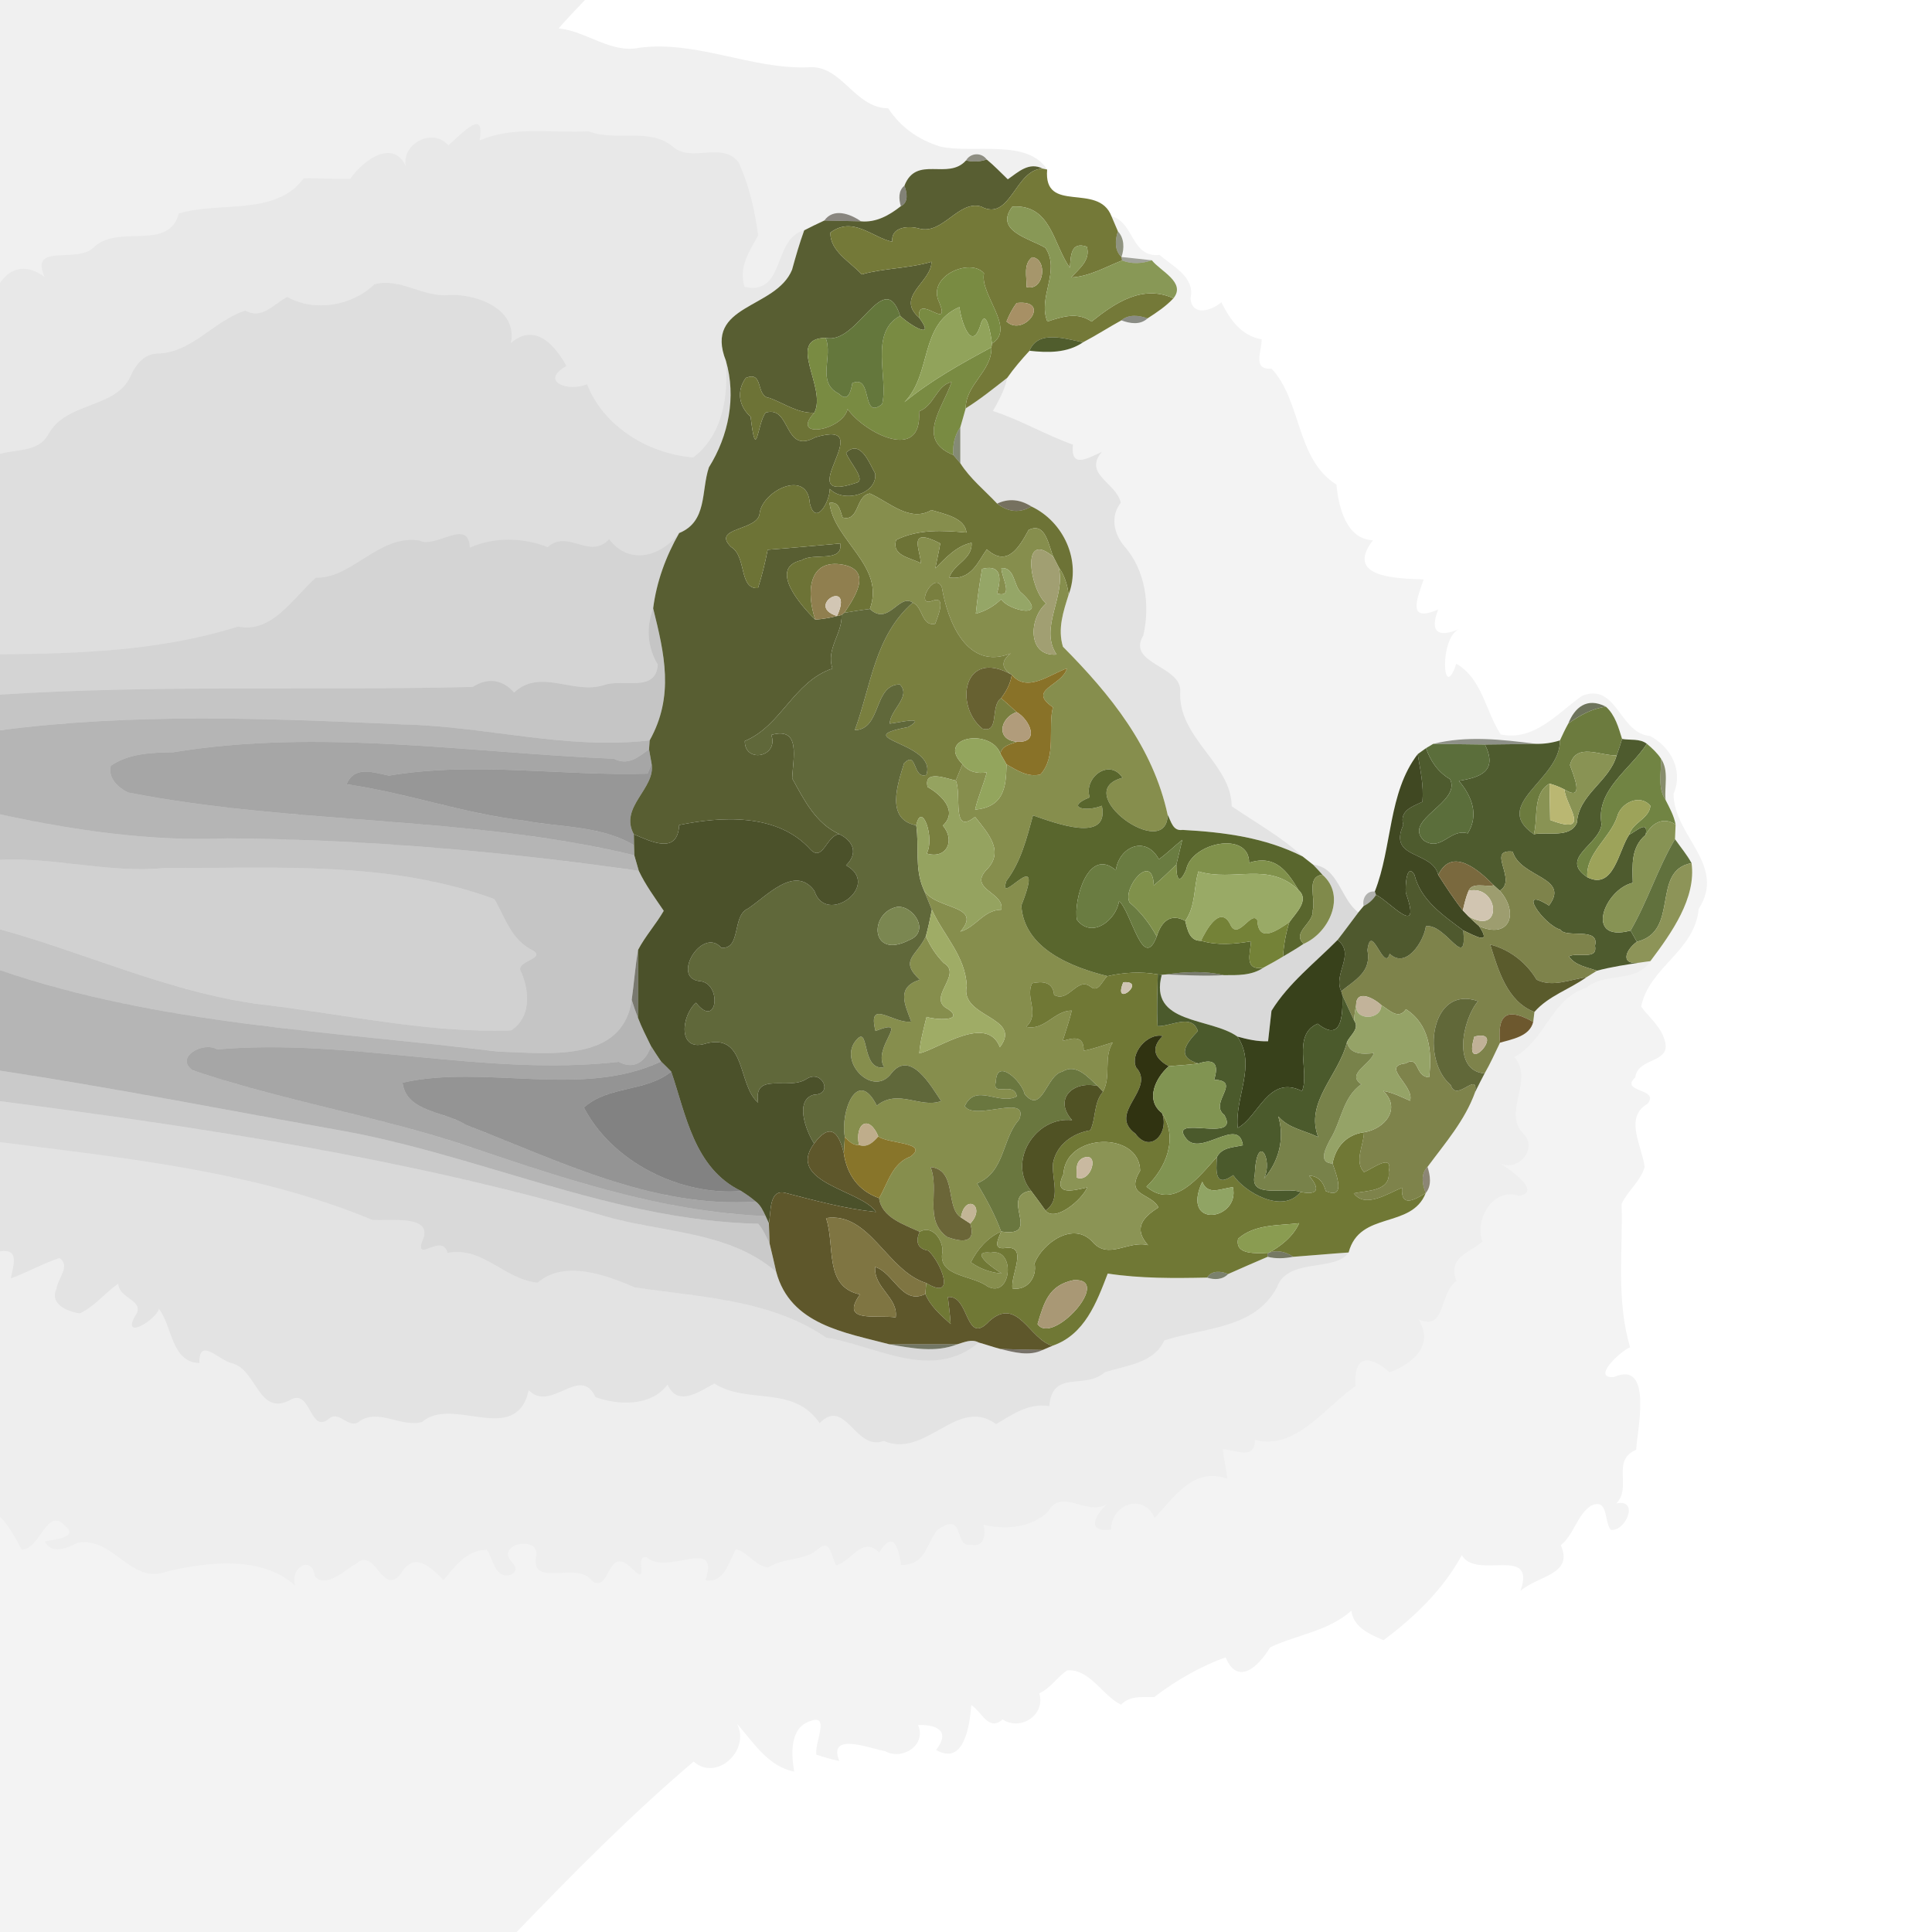 <?xml version="1.0" encoding="UTF-8" ?>
<!DOCTYPE svg PUBLIC "-//W3C//DTD SVG 1.1//EN" "http://www.w3.org/Graphics/SVG/1.1/DTD/svg11.dtd">
<svg width="384pt" height="384pt" viewBox="0 0 384 384" version="1.1" xmlns="http://www.w3.org/2000/svg">
<g id="#0000000f">
<path fill="#000000" opacity="0.06" d=" M 0.00 0.00 L 116.26 0.00 C 114.49 1.85 112.72 3.71 111.03 5.64 C 116.62 6.21 121.42 10.71 127.15 9.48 C 138.52 8.03 149.28 13.78 160.61 13.38 C 167.34 12.77 169.67 21.42 176.54 21.53 C 179.06 25.34 182.48 27.73 186.84 29.12 C 193.42 30.62 204.20 27.48 208.13 33.70 L 207.24 33.51 C 204.50 32.13 202.42 34.17 200.31 35.64 C 198.93 34.31 197.60 32.92 196.12 31.70 C 195.09 30.24 192.89 30.35 192.00 31.89 C 188.41 35.92 182.15 30.75 179.76 36.91 C 178.52 37.90 178.63 39.61 179.05 40.98 C 176.77 42.78 174.15 44.27 171.13 43.99 C 168.85 42.40 165.61 41.34 163.84 43.83 C 162.49 44.45 161.16 45.10 159.84 45.78 C 153.54 47.34 156.15 58.82 147.99 57.03 C 146.74 53.10 148.96 49.93 150.69 46.78 C 150.04 41.84 148.89 36.76 146.77 32.22 C 143.50 28.08 137.48 32.34 133.82 29.23 C 129.20 25.21 122.40 28.22 116.98 26.09 C 109.83 26.50 102.08 24.96 95.32 27.92 C 96.50 21.28 91.91 26.50 89.13 28.87 C 85.91 25.30 79.81 28.56 80.64 33.06 C 78.27 27.61 72.27 31.64 69.64 35.53 C 66.54 35.65 63.44 35.36 60.35 35.45 C 54.83 43.00 43.53 39.98 35.55 42.43 C 33.46 49.95 23.96 44.63 18.89 48.91 C 15.71 52.72 5.76 48.00 8.86 55.05 C 5.67 52.65 2.34 52.80 0.00 56.24 L 0.00 0.00 Z" />
</g>
<g id="#00000018">
<path fill="#000000" opacity="0.09" d=" M 89.13 28.87 C 91.91 26.50 96.50 21.28 95.32 27.92 C 102.08 24.96 109.83 26.50 116.98 26.09 C 122.40 28.22 129.20 25.21 133.82 29.23 C 137.48 32.34 143.50 28.08 146.77 32.22 C 148.89 36.76 150.04 41.84 150.69 46.78 C 148.96 49.93 146.74 53.10 147.99 57.03 C 156.15 58.82 153.54 47.34 159.84 45.78 C 158.91 48.35 158.15 50.98 157.43 53.61 C 154.19 61.51 139.83 60.41 144.28 71.71 C 144.77 78.62 143.72 86.42 137.78 90.92 C 128.89 90.19 119.98 84.82 116.68 76.35 C 113.02 77.96 107.12 75.87 112.58 72.74 C 110.39 68.69 106.33 64.00 101.55 68.17 C 102.93 61.41 94.79 58.39 89.32 58.63 C 84.14 59.19 79.55 55.12 74.41 56.50 C 69.94 60.83 62.55 62.05 57.09 59.02 C 54.40 60.40 52.05 63.58 48.80 61.74 C 42.61 63.58 38.13 70.25 31.13 70.27 C 28.74 70.42 27.22 72.21 26.20 74.20 C 23.44 81.48 13.15 79.54 9.53 86.47 C 7.58 89.82 3.31 89.27 0.00 90.21 L 0.00 56.24 C 2.34 52.80 5.67 52.65 8.86 55.05 C 5.76 48.00 15.71 52.72 18.89 48.91 C 23.96 44.63 33.46 49.95 35.55 42.43 C 43.53 39.98 54.83 43.00 60.35 35.45 C 63.44 35.36 66.54 35.65 69.64 35.53 C 72.27 31.64 78.27 27.61 80.64 33.06 C 79.81 28.56 85.91 25.30 89.13 28.87 Z" />
</g>
<g id="#28271185">
<path fill="#282711" opacity="0.52" d=" M 192.00 31.89 C 192.89 30.35 195.09 30.24 196.12 31.70 C 194.77 32.16 193.39 32.22 192.00 31.89 Z" />
</g>
<g id="#585e32fd">
<path fill="#585e32" opacity="1.00" d=" M 179.76 36.91 C 182.15 30.75 188.41 35.92 192.00 31.89 C 193.39 32.22 194.77 32.16 196.12 31.70 C 197.60 32.92 198.93 34.31 200.31 35.64 C 202.42 34.17 204.50 32.13 207.24 33.51 C 201.71 33.66 200.87 44.19 194.97 41.04 C 190.48 39.75 187.37 46.74 182.66 45.42 C 180.54 44.80 177.02 45.09 177.35 48.05 C 173.36 47.21 169.53 42.88 165.06 46.22 C 164.92 49.92 169.03 52.05 171.27 54.54 C 175.37 53.33 180.67 53.36 185.14 52.03 C 185.18 56.05 177.88 58.95 182.67 63.12 C 186.15 67.76 180.91 64.71 178.92 62.78 C 175.65 52.85 170.51 68.67 164.10 67.15 C 156.06 67.29 164.45 77.07 161.85 82.04 C 158.59 82.16 155.90 80.20 152.97 79.10 C 150.06 78.81 151.93 73.61 148.23 75.12 C 146.35 77.72 146.85 80.77 149.19 82.83 C 150.35 92.45 150.53 84.01 152.19 82.01 C 157.30 80.48 155.67 90.46 162.04 86.92 C 175.27 82.96 156.52 100.58 170.14 95.98 C 172.36 95.51 168.69 91.74 168.17 89.98 C 171.03 87.22 172.80 92.08 173.96 94.13 C 174.39 98.25 167.65 100.05 164.93 97.17 C 164.91 99.80 162.09 104.71 160.96 100.05 C 160.53 93.15 151.64 97.46 150.99 101.97 C 150.78 105.59 141.30 104.73 145.29 108.70 C 148.47 110.59 146.79 117.15 150.66 116.89 C 151.46 114.39 152.08 111.85 152.58 109.27 C 157.39 108.91 162.20 108.44 167.01 108.02 C 167.58 111.94 161.64 109.78 159.33 111.35 C 152.62 112.84 159.16 120.36 162.04 123.15 C 163.50 123.06 164.95 122.79 166.37 122.44 L 167.28 122.23 C 167.44 125.93 164.12 129.00 165.46 132.87 C 157.67 135.51 155.31 144.27 148.04 147.28 C 147.97 151.75 154.84 150.53 153.31 146.07 C 159.32 144.34 157.58 150.85 157.46 154.72 C 159.83 159.00 162.11 163.64 166.80 165.78 C 164.27 166.06 163.57 171.38 161.11 168.87 C 154.49 161.46 143.03 162.32 134.99 163.98 C 134.69 169.91 129.49 167.30 125.98 165.82 C 123.00 160.38 130.37 156.73 129.51 151.81 C 129.38 151.10 129.12 149.66 129.00 148.94 C 129.03 148.50 129.09 147.60 129.13 147.15 C 134.05 138.33 132.06 129.95 129.82 120.91 C 130.49 115.61 132.35 110.57 134.99 105.95 C 140.64 103.64 139.32 97.61 140.90 92.89 C 144.82 86.62 146.37 78.90 144.28 71.71 C 139.83 60.41 154.19 61.51 157.43 53.61 C 158.15 50.98 158.91 48.35 159.84 45.78 C 161.16 45.10 162.49 44.45 163.84 43.83 C 165.67 43.87 169.31 43.95 171.13 43.99 C 174.15 44.27 176.77 42.78 179.05 40.98 C 180.65 40.24 180.27 38.22 179.76 36.91 Z" />
</g>
<g id="#747938fd">
<path fill="#747938" opacity="1.00" d=" M 194.97 41.04 C 200.87 44.19 201.71 33.66 207.24 33.51 L 208.13 33.70 C 207.36 42.68 218.27 36.13 220.91 42.97 C 221.33 43.98 221.76 44.98 222.19 45.97 C 221.63 47.68 221.47 49.74 222.90 51.08 L 223.02 51.77 C 219.72 53.07 216.54 54.95 212.92 55.15 C 214.49 53.36 216.79 51.76 216.02 49.03 C 212.78 47.93 212.85 50.84 212.64 53.22 C 209.26 48.41 208.92 40.58 201.22 41.06 C 197.51 45.92 204.71 47.39 207.78 49.26 C 210.86 53.92 206.19 59.04 208.17 63.92 C 211.19 62.89 214.22 61.97 216.96 63.92 C 221.72 60.12 227.12 56.52 233.23 59.29 C 231.73 60.89 229.91 62.11 228.08 63.28 C 226.38 62.67 224.36 62.41 222.88 63.67 C 220.32 65.08 217.86 66.67 215.27 68.03 C 211.83 67.38 206.32 65.47 204.62 69.72 C 203.05 71.43 201.53 73.19 200.20 75.09 C 197.50 77.19 194.84 79.35 191.94 81.16 C 191.91 76.42 197.20 73.76 197.05 69.04 L 197.16 68.28 C 202.02 65.35 194.68 58.54 195.58 54.33 C 192.91 51.13 184.04 54.89 186.71 60.16 C 189.06 66.01 182.22 58.08 182.67 63.12 C 177.88 58.95 185.18 56.05 185.14 52.03 C 180.67 53.36 175.37 53.33 171.27 54.54 C 169.03 52.05 164.92 49.92 165.06 46.22 C 169.53 42.88 173.36 47.21 177.35 48.05 C 177.02 45.09 180.54 44.80 182.66 45.42 C 187.37 46.74 190.48 39.75 194.97 41.04 M 205.15 51.13 C 203.30 52.51 204.13 55.09 204.03 57.06 C 207.61 57.94 208.26 51.40 205.15 51.13 M 202.08 60.22 C 201.21 61.33 200.58 62.60 200.05 63.90 C 203.54 67.14 209.17 59.46 202.08 60.22 Z" />
</g>
<g id="#29281695">
<path fill="#292816" opacity="0.58" d=" M 179.05 40.98 C 178.63 39.61 178.52 37.90 179.76 36.91 C 180.27 38.22 180.65 40.24 179.05 40.98 Z" />
</g>
<g id="#889856fd">
<path fill="#889856" opacity="1.00" d=" M 201.22 41.06 C 208.92 40.58 209.26 48.41 212.64 53.22 C 212.85 50.84 212.78 47.93 216.02 49.03 C 216.79 51.76 214.49 53.36 212.92 55.15 C 216.54 54.95 219.72 53.07 223.02 51.77 C 224.93 52.52 227.02 52.40 228.94 51.73 C 230.62 53.89 235.79 56.13 233.23 59.29 C 227.12 56.52 221.72 60.12 216.96 63.92 C 214.22 61.97 211.19 62.89 208.17 63.92 C 206.19 59.04 210.86 53.92 207.78 49.26 C 204.71 47.39 197.51 45.92 201.22 41.06 Z" />
</g>
<g id="#211b0f87">
<path fill="#211b0f" opacity="0.53" d=" M 163.84 43.83 C 165.61 41.34 168.85 42.40 171.13 43.99 C 169.31 43.95 165.67 43.87 163.84 43.83 Z" />
</g>
<g id="#0000000d">
<path fill="#000000" opacity="0.05" d=" M 220.91 42.97 C 225.49 44.19 224.77 51.24 230.46 50.67 C 233.12 52.94 237.60 55.12 236.62 59.26 C 236.90 62.97 240.77 61.78 242.75 60.08 C 244.51 63.57 246.70 66.72 250.76 67.45 C 250.81 69.85 248.82 73.53 252.74 73.28 C 258.72 79.63 257.56 91.27 265.63 96.32 C 266.02 100.59 267.50 107.18 272.89 107.38 C 267.20 114.75 277.44 114.99 282.97 115.16 C 281.51 119.35 279.73 123.77 285.85 121.15 C 284.15 125.48 285.70 126.85 289.96 125.06 C 285.99 126.92 286.76 139.99 289.45 131.93 C 294.60 134.87 295.26 141.36 298.28 145.98 C 304.97 147.36 309.55 141.76 314.43 138.31 C 321.37 135.54 321.89 145.81 327.92 146.27 C 332.23 148.52 334.58 153.28 332.63 157.79 C 332.68 166.21 343.25 171.87 337.63 180.65 C 336.84 189.12 327.80 192.15 326.19 200.08 C 327.88 202.34 330.32 204.22 330.96 207.12 C 332.01 211.34 325.48 210.18 325.03 214.13 C 321.79 217.15 330.03 216.31 327.46 219.38 C 322.74 222.14 326.37 227.80 326.89 231.94 C 326.09 234.76 323.53 236.66 322.30 239.29 C 322.60 248.77 321.18 258.17 323.99 267.79 C 321.97 268.58 316.24 274.08 320.81 273.69 C 328.70 270.24 325.31 284.64 325.21 288.16 C 320.16 290.28 324.43 295.49 321.28 298.81 C 325.93 297.85 323.09 304.52 320.13 304.07 C 318.78 302.21 319.70 297.76 316.28 299.24 C 313.44 301.04 312.91 304.94 310.22 307.12 C 312.85 312.94 305.68 313.17 302.21 316.19 C 305.40 307.00 293.42 314.14 290.55 309.10 C 286.91 315.84 281.10 321.46 274.99 326.00 C 272.26 324.84 269.01 323.44 268.59 320.15 C 263.98 324.23 257.83 324.88 252.45 327.42 C 250.24 331.10 246.06 335.25 243.60 329.43 C 239.29 330.87 233.57 334.03 229.43 337.31 C 227.07 337.36 224.64 336.94 222.82 338.82 C 219.02 336.96 216.70 331.72 212.15 331.99 C 210.13 333.28 208.83 335.53 206.56 336.57 C 207.86 340.83 202.88 344.12 199.28 341.75 C 196.49 344.21 195.17 340.26 193.05 338.89 C 192.75 342.97 191.61 351.05 186.05 347.81 C 188.90 344.16 186.42 342.76 182.46 342.85 C 184.22 346.82 179.37 349.96 175.96 348.07 C 172.69 347.45 164.49 344.20 166.81 350.01 C 165.27 349.69 163.76 349.26 162.27 348.76 C 161.82 346.45 165.08 340.56 161.08 342.07 C 156.93 343.34 157.24 348.66 157.86 352.12 C 152.65 351.11 149.74 346.30 146.49 342.61 C 149.21 347.89 142.41 354.19 137.87 350.12 C 125.45 360.67 114.00 372.26 102.69 384.00 L 0.00 384.00 L 0.00 301.46 C 1.88 303.32 3.05 305.68 4.29 307.98 C 7.98 308.01 9.31 299.39 12.83 303.19 C 15.99 305.61 10.56 305.98 8.87 306.39 C 10.38 309.04 13.33 307.70 15.42 306.64 C 22.66 305.32 25.95 315.20 33.33 312.31 C 41.49 310.39 52.21 309.22 58.68 315.17 C 57.56 311.45 62.03 308.96 62.60 313.34 C 64.86 315.75 68.52 312.07 70.81 310.79 C 74.63 307.31 75.95 317.54 79.70 312.73 C 82.36 308.29 85.46 311.40 88.15 314.03 C 90.51 311.30 92.73 308.05 96.76 308.04 C 98.17 310.02 98.40 314.16 101.75 312.89 C 104.03 311.29 100.14 310.24 101.11 308.24 C 102.15 306.30 106.83 306.20 106.61 308.94 C 105.11 316.03 114.74 310.01 117.72 314.27 C 121.49 316.71 120.52 306.39 125.94 312.08 C 129.11 315.18 125.94 308.79 128.57 309.53 C 132.61 313.30 143.18 305.14 140.21 314.10 C 144.01 314.71 144.82 310.43 146.27 307.93 C 148.71 308.52 150.35 311.48 152.76 311.52 C 155.90 309.49 159.91 310.33 162.75 307.78 C 165.16 305.73 165.21 309.67 166.22 311.12 C 169.38 310.24 171.39 305.21 174.74 308.57 C 177.59 304.01 178.56 307.54 179.11 311.06 C 183.96 311.07 184.07 307.01 186.24 304.15 C 192.01 299.96 189.42 307.77 193.07 307.02 C 195.67 307.66 195.95 304.86 195.48 303.05 C 199.80 304.11 205.12 303.67 208.36 300.37 C 211.04 295.65 215.92 301.38 220.01 298.97 C 217.59 301.18 215.87 304.67 220.82 304.01 C 220.96 298.87 227.22 296.67 229.50 301.69 C 233.13 297.91 237.12 291.41 243.96 293.93 C 243.73 291.96 243.26 290.03 243.04 288.06 C 245.56 288.15 249.46 290.30 249.42 286.20 C 257.55 288.28 263.18 279.87 269.44 275.48 C 268.92 268.54 272.97 269.82 276.19 272.76 C 280.69 271.08 285.22 267.39 281.90 262.20 C 287.42 264.73 285.98 257.10 289.47 254.60 C 287.70 249.98 291.79 249.15 294.66 246.80 C 292.99 242.30 296.81 235.91 301.94 237.69 C 306.63 236.90 299.93 232.29 297.93 231.08 C 301.57 233.26 305.90 228.20 302.72 225.28 C 298.60 221.01 304.98 214.79 301.00 210.10 C 307.18 206.72 308.24 198.62 315.30 196.31 C 319.04 193.19 325.19 195.47 328.03 191.03 C 332.24 185.44 337.17 178.48 336.21 171.55 C 335.28 169.85 334.02 168.37 332.92 166.79 C 332.95 166.06 333.01 164.60 333.04 163.88 C 332.72 162.13 331.84 160.57 331.05 159.00 C 330.77 156.25 331.76 153.20 330.15 150.81 C 329.39 149.66 328.38 148.70 327.33 147.84 C 325.96 146.75 324.02 147.16 322.40 146.87 C 321.69 144.59 321.03 142.12 319.19 140.46 C 315.40 138.50 312.96 140.65 311.71 143.81 C 311.10 144.90 310.57 146.03 310.05 147.16 C 308.49 147.65 306.87 147.89 305.25 147.84 C 298.52 146.98 291.51 146.17 284.86 147.85 C 284.50 148.06 283.79 148.49 283.43 148.70 C 283.02 149.00 282.19 149.59 281.78 149.89 C 275.87 157.59 276.75 168.37 273.25 177.20 C 271.60 177.01 270.70 178.63 271.03 180.08 C 270.77 180.40 270.24 181.04 269.98 181.35 C 266.42 178.68 266.03 172.35 261.00 171.87 C 260.29 171.33 259.60 170.77 258.90 170.22 C 254.64 166.28 249.53 163.49 244.81 160.25 C 244.75 151.69 233.93 146.64 234.59 137.20 C 234.50 132.26 223.91 131.90 227.24 126.31 C 228.63 120.37 227.67 113.31 223.50 108.61 C 221.36 106.09 220.64 102.62 222.77 99.91 C 221.82 95.87 215.27 94.31 218.99 89.82 C 216.16 91.10 212.72 93.22 213.26 88.38 C 207.83 86.45 202.84 83.47 197.35 81.69 C 198.53 79.60 199.71 77.48 200.20 75.09 C 201.53 73.19 203.05 71.43 204.62 69.72 C 208.29 70.13 212.13 70.19 215.27 68.03 C 217.86 66.67 220.32 65.08 222.88 63.67 C 224.56 64.31 226.64 64.65 228.08 63.28 C 229.91 62.11 231.73 60.89 233.23 59.29 C 235.79 56.13 230.62 53.89 228.94 51.73 C 227.43 51.57 224.41 51.24 222.90 51.08 C 223.50 49.37 223.48 47.37 222.19 45.97 C 221.76 44.98 221.33 43.98 220.91 42.97 Z" />
</g>
<g id="#333b168a">
<path fill="#333b16" opacity="0.54" d=" M 222.19 45.97 C 223.48 47.37 223.50 49.37 222.90 51.08 C 221.47 49.74 221.63 47.68 222.19 45.97 Z" />
</g>
<g id="#a6966bff">
<path fill="#a6966b" opacity="1.00" d=" M 205.15 51.13 C 208.26 51.40 207.61 57.94 204.03 57.06 C 204.13 55.09 203.30 52.51 205.15 51.13 Z" />
</g>
<g id="#1e220d6b">
<path fill="#1e220d" opacity="0.42" d=" M 222.90 51.08 C 224.41 51.24 227.43 51.57 228.94 51.73 C 227.02 52.40 224.93 52.52 223.02 51.77 L 222.90 51.08 Z" />
</g>
<g id="#798b42ff">
<path fill="#798b42" opacity="1.00" d=" M 186.71 60.16 C 184.04 54.89 192.91 51.13 195.58 54.33 C 194.68 58.54 202.02 65.35 197.16 68.28 C 196.99 66.69 195.96 60.63 194.83 64.76 C 193.04 70.16 190.98 63.64 190.70 61.03 C 182.65 64.51 185.31 74.21 179.76 79.94 C 185.05 75.60 191.04 72.27 197.05 69.04 C 197.20 73.76 191.91 76.42 191.94 81.16 C 191.60 82.42 191.23 83.67 190.87 84.92 C 189.72 86.52 189.34 88.49 189.47 90.43 C 181.94 87.36 187.38 81.14 189.14 75.92 C 186.11 76.59 185.70 80.67 182.66 81.76 C 183.39 92.17 171.62 85.88 168.47 81.30 C 167.46 85.67 156.92 87.37 161.85 82.04 C 164.45 77.07 156.06 67.29 164.10 67.15 C 165.65 70.91 162.16 75.95 166.74 78.26 C 168.58 80.06 169.12 77.78 169.41 76.15 C 173.58 74.29 171.10 83.69 175.33 80.32 C 176.64 75.26 172.67 66.06 178.92 62.78 C 180.91 64.71 186.15 67.76 182.67 63.12 C 182.22 58.08 189.06 66.01 186.71 60.16 Z" />
</g>
<g id="#00000021">
<path fill="#000000" opacity="0.13" d=" M 74.41 56.50 C 79.55 55.12 84.14 59.19 89.32 58.63 C 94.79 58.39 102.93 61.41 101.55 68.17 C 106.33 64.00 110.39 68.69 112.58 72.74 C 107.12 75.87 113.02 77.96 116.68 76.35 C 119.98 84.82 128.89 90.19 137.78 90.92 C 143.72 86.42 144.77 78.62 144.28 71.71 C 146.37 78.90 144.82 86.62 140.90 92.89 C 139.32 97.61 140.64 103.64 134.99 105.95 C 131.23 110.73 125.06 112.35 121.07 107.17 C 117.16 111.34 112.87 105.07 108.86 108.74 C 104.04 106.83 98.23 106.65 93.38 108.85 C 93.19 102.75 86.48 109.15 83.37 107.42 C 75.28 106.16 70.08 114.99 62.77 114.82 C 58.26 118.80 54.12 125.93 47.30 124.53 C 32.07 129.34 15.96 129.92 0.00 130.05 L 0.00 90.21 C 3.31 89.27 7.58 89.82 9.53 86.47 C 13.15 79.54 23.44 81.48 26.20 74.20 C 27.22 72.21 28.74 70.42 31.13 70.27 C 38.13 70.25 42.61 63.58 48.80 61.74 C 52.05 63.58 54.40 60.40 57.09 59.02 C 62.55 62.05 69.94 60.83 74.41 56.50 Z" />
</g>
<g id="#64773cff">
<path fill="#64773c" opacity="1.00" d=" M 164.10 67.15 C 170.51 68.67 175.65 52.85 178.92 62.78 C 172.67 66.06 176.64 75.26 175.33 80.32 C 171.10 83.69 173.58 74.29 169.41 76.15 C 169.12 77.78 168.58 80.06 166.74 78.26 C 162.16 75.95 165.65 70.91 164.10 67.15 Z" />
</g>
<g id="#a79065ff">
<path fill="#a79065" opacity="1.00" d=" M 202.08 60.22 C 209.17 59.46 203.54 67.14 200.05 63.90 C 200.58 62.60 201.21 61.33 202.08 60.22 Z" />
</g>
<g id="#91a35bff">
<path fill="#91a35b" opacity="1.00" d=" M 179.76 79.94 C 185.31 74.21 182.65 64.51 190.70 61.03 C 190.98 63.64 193.04 70.16 194.83 64.76 C 195.96 60.63 196.99 66.69 197.16 68.28 L 197.05 69.04 C 191.04 72.27 185.05 75.60 179.76 79.94 Z" />
</g>
<g id="#1b1f0f82">
<path fill="#1b1f0f" opacity="0.51" d=" M 222.88 63.67 C 224.36 62.41 226.38 62.67 228.08 63.28 C 226.64 64.65 224.56 64.31 222.88 63.67 Z" />
</g>
<g id="#41501ceb">
<path fill="#41501c" opacity="0.92" d=" M 204.62 69.72 C 206.32 65.47 211.83 67.38 215.27 68.03 C 212.13 70.19 208.29 70.13 204.62 69.72 Z" />
</g>
<g id="#6d7336fe">
<path fill="#6d7336" opacity="1.00" d=" M 148.23 75.12 C 151.93 73.61 150.06 78.81 152.97 79.10 C 155.90 80.20 158.59 82.16 161.85 82.04 C 156.92 87.37 167.46 85.67 168.47 81.30 C 171.62 85.88 183.39 92.17 182.66 81.76 C 185.70 80.67 186.11 76.59 189.14 75.92 C 187.38 81.14 181.94 87.36 189.47 90.43 C 189.82 90.84 190.52 91.66 190.87 92.07 C 192.83 95.15 195.71 97.45 198.19 100.10 C 200.45 101.83 202.72 102.01 204.99 100.66 C 211.40 103.69 214.95 111.41 212.40 118.20 C 212.16 116.23 211.58 114.33 210.41 112.71 C 210.15 112.21 209.64 111.20 209.38 110.70 C 208.40 108.52 207.87 103.63 204.45 105.33 C 202.51 108.91 200.17 112.81 196.14 109.18 C 194.41 111.54 193.11 115.40 188.67 114.78 C 189.59 112.05 193.36 111.11 193.10 107.88 C 190.10 108.51 187.97 110.88 185.90 112.96 C 186.21 111.30 186.62 109.67 186.88 108.01 C 180.12 104.52 183.01 109.45 183.01 111.94 C 180.98 110.83 177.13 110.49 178.13 107.31 C 182.49 105.15 187.39 105.40 192.09 105.85 C 191.79 102.86 187.54 102.14 185.13 101.38 C 180.84 103.91 176.71 99.77 172.90 98.09 C 169.98 98.52 170.85 103.77 167.47 102.86 C 166.96 101.49 166.82 99.63 164.87 99.96 C 165.73 107.49 176.05 112.52 172.89 121.04 C 171.19 121.24 169.50 121.52 167.82 121.80 C 169.82 118.77 173.45 113.49 167.69 112.27 C 160.50 110.86 160.28 117.97 162.04 123.15 C 159.16 120.36 152.62 112.84 159.33 111.35 C 161.64 109.78 167.58 111.94 167.01 108.02 C 162.20 108.44 157.39 108.91 152.58 109.27 C 152.08 111.85 151.46 114.39 150.66 116.89 C 146.79 117.15 148.47 110.59 145.29 108.70 C 141.30 104.73 150.78 105.59 150.99 101.97 C 151.64 97.46 160.53 93.15 160.96 100.05 C 162.09 104.71 164.91 99.80 164.93 97.17 C 167.65 100.05 174.39 98.25 173.96 94.13 C 172.80 92.08 171.03 87.22 168.17 89.98 C 168.69 91.74 172.36 95.51 170.14 95.98 C 156.52 100.58 175.27 82.96 162.04 86.92 C 155.67 90.46 157.30 80.48 152.19 82.01 C 150.53 84.01 150.35 92.45 149.19 82.83 C 146.85 80.77 146.35 77.72 148.23 75.12 Z" />
</g>
<g id="#0102011d">
<path fill="#010201" opacity="0.11" d=" M 191.94 81.16 C 194.84 79.35 197.50 77.19 200.20 75.09 C 199.71 77.48 198.53 79.60 197.35 81.69 C 202.84 83.47 207.83 86.45 213.26 88.38 C 212.72 93.22 216.16 91.10 218.99 89.82 C 215.27 94.31 221.82 95.87 222.77 99.91 C 220.64 102.62 221.36 106.09 223.50 108.61 C 227.67 113.31 228.63 120.37 227.24 126.31 C 223.91 131.90 234.50 132.26 234.59 137.20 C 233.93 146.64 244.75 151.69 244.81 160.25 C 249.53 163.49 254.64 166.28 258.90 170.22 C 251.46 166.47 243.35 165.40 235.05 164.95 C 233.10 165.25 232.79 163.26 232.08 161.95 C 229.18 148.51 220.69 138.03 211.27 128.54 C 210.18 124.97 211.35 121.54 212.40 118.20 C 214.95 111.41 211.40 103.69 204.99 100.66 C 202.70 99.21 200.43 99.03 198.19 100.10 C 195.71 97.45 192.83 95.15 190.87 92.07 C 190.87 90.28 190.87 86.70 190.87 84.92 C 191.23 83.67 191.60 82.42 191.94 81.16 Z" />
</g>
<g id="#343f199a">
<path fill="#343f19" opacity="0.60" d=" M 189.47 90.43 C 189.34 88.49 189.72 86.52 190.87 84.92 C 190.87 86.70 190.87 90.28 190.87 92.07 C 190.52 91.66 189.82 90.84 189.47 90.43 Z" />
</g>
<g id="#868e4dfe">
<path fill="#868e4d" opacity="1.00" d=" M 167.47 102.86 C 170.85 103.77 169.98 98.52 172.90 98.09 C 176.71 99.77 180.84 103.91 185.13 101.38 C 187.54 102.14 191.79 102.86 192.09 105.85 C 187.39 105.40 182.49 105.15 178.13 107.31 C 177.13 110.49 180.98 110.83 183.01 111.94 C 183.01 109.45 180.12 104.52 186.88 108.01 C 186.62 109.67 186.21 111.30 185.90 112.96 C 187.97 110.88 190.10 108.51 193.10 107.88 C 193.36 111.11 189.59 112.05 188.67 114.78 C 193.11 115.40 194.41 111.54 196.14 109.18 C 200.17 112.81 202.51 108.91 204.45 105.33 C 207.87 103.63 208.40 108.52 209.38 110.70 C 202.78 105.02 204.71 117.26 207.92 119.95 C 204.49 122.82 204.13 130.57 210.01 130.10 C 206.45 124.79 211.91 118.64 210.41 112.71 C 211.58 114.33 212.16 116.23 212.40 118.20 C 211.35 121.54 210.18 124.97 211.27 128.54 C 220.69 138.03 229.18 148.51 232.08 161.95 C 231.94 171.50 212.44 157.41 223.11 154.59 C 220.49 150.60 215.32 154.58 216.59 158.48 C 211.53 160.50 215.84 161.45 219.00 160.15 C 220.56 167.74 209.69 163.56 205.31 162.07 C 204.07 166.65 202.89 171.34 200.03 175.09 C 198.11 180.78 208.11 167.02 203.00 179.98 C 203.52 188.56 213.01 192.25 220.12 194.01 C 219.09 194.82 218.37 197.39 216.79 196.14 C 214.09 194.01 212.43 199.42 209.51 197.74 C 209.28 195.13 207.21 194.98 205.12 195.43 C 203.73 198.46 206.76 201.41 203.97 204.09 C 207.62 204.91 209.54 200.86 213.01 200.86 C 212.55 202.92 211.82 204.89 211.21 206.91 C 213.39 206.21 215.45 205.82 215.39 208.84 C 217.36 208.47 219.25 207.75 221.18 207.19 C 219.25 210.24 220.93 213.82 219.23 216.99 C 218.96 216.70 218.41 216.13 218.14 215.84 C 216.22 214.08 213.92 211.27 211.10 213.01 C 207.96 213.70 207.14 221.64 203.66 217.47 C 203.10 214.90 198.08 210.16 197.94 214.96 C 197.05 218.20 201.63 214.77 202.09 217.92 C 198.56 219.78 193.88 215.15 191.75 219.87 C 193.75 222.91 204.67 217.21 202.57 222.52 C 199.08 226.37 199.84 232.88 194.20 235.21 C 196.02 238.28 197.75 241.40 198.98 244.77 C 196.29 245.98 194.27 248.29 192.97 250.89 C 194.78 252.19 196.91 252.95 199.13 253.12 C 197.53 252.23 192.37 248.49 196.95 248.98 C 201.94 247.94 201.08 258.22 196.27 255.69 C 193.27 253.40 186.25 253.78 187.33 248.76 C 187.44 246.42 185.30 243.39 182.79 244.82 C 179.73 243.40 175.16 241.95 174.73 238.13 C 176.51 235.12 177.30 231.23 180.94 229.89 C 184.86 227.03 176.49 227.37 174.58 225.88 C 172.76 221.48 169.87 223.19 170.72 227.57 C 169.49 227.68 168.68 226.78 167.92 225.97 C 166.98 220.95 170.42 212.06 174.27 219.75 C 178.52 216.31 182.89 220.36 187.06 218.85 C 185.06 215.85 181.02 208.67 177.25 213.22 C 173.70 218.26 166.76 211.30 169.96 207.01 C 173.00 202.98 170.94 213.01 175.74 212.12 C 173.25 208.02 181.32 202.04 174.01 204.92 C 172.37 198.26 177.51 203.58 181.11 203.05 C 179.81 199.53 178.10 196.25 182.83 194.73 C 178.59 190.82 182.27 189.98 184.02 186.09 C 184.89 188.06 186.06 189.89 187.60 191.41 C 191.51 193.74 183.92 198.39 188.49 200.59 C 191.85 203.06 185.80 202.71 184.16 202.11 C 183.60 204.45 182.85 207.16 182.72 209.38 C 186.54 208.46 196.18 201.49 198.73 208.14 C 203.41 202.06 190.69 202.28 192.15 195.97 C 191.88 189.99 187.53 185.92 185.22 180.81 C 184.66 179.36 184.02 177.95 183.46 176.50 C 185.13 180.96 195.72 179.57 190.88 185.17 C 193.96 184.30 195.50 180.86 199.01 180.81 C 199.74 177.40 192.56 176.80 195.96 173.00 C 199.85 169.23 196.30 165.58 193.80 162.35 C 189.04 166.18 191.20 157.93 189.97 155.13 C 190.42 154.06 190.87 152.97 191.30 151.89 C 192.51 153.44 194.25 153.82 196.13 153.52 C 195.48 156.03 194.37 158.40 193.81 160.93 C 199.45 160.37 199.98 156.65 200.05 151.92 C 202.10 153.09 204.30 154.56 206.79 153.93 C 210.06 150.35 208.23 144.58 209.28 140.57 C 204.06 137.01 211.04 136.42 212.08 132.84 C 208.71 133.98 204.15 137.80 201.10 134.12 C 198.98 132.84 198.94 131.33 200.90 129.87 C 192.22 133.35 188.35 123.55 187.20 116.71 C 185.68 113.28 181.67 120.89 185.33 119.41 C 188.22 118.30 186.39 122.56 185.88 123.98 C 183.14 124.57 183.50 120.66 181.42 119.77 C 178.60 117.90 176.61 124.52 172.89 121.04 C 176.05 112.52 165.73 107.49 164.87 99.96 C 166.82 99.63 166.96 101.49 167.47 102.86 M 195.20 113.07 C 194.66 116.03 194.26 118.99 193.95 121.98 C 195.87 121.46 197.57 120.49 198.99 119.10 C 200.39 121.39 208.84 123.25 203.13 117.93 C 201.42 116.73 201.84 112.72 199.04 112.92 C 199.01 114.73 201.67 118.93 198.15 117.97 C 199.35 113.91 198.36 112.28 195.20 113.07 M 184.94 231.95 C 186.84 236.56 183.51 242.42 188.25 245.86 C 192.29 247.32 193.82 246.43 192.85 243.19 C 196.10 239.71 191.80 237.07 190.99 241.98 C 187.83 239.97 190.30 232.50 184.94 231.95 Z" />
</g>
<g id="#372f15ae">
<path fill="#372f15" opacity="0.68" d=" M 198.19 100.10 C 200.43 99.03 202.70 99.21 204.99 100.66 C 202.72 102.01 200.45 101.83 198.19 100.10 Z" />
</g>
<g id="#0000002c">
<path fill="#000000" opacity="0.17" d=" M 83.37 107.42 C 86.48 109.15 93.19 102.75 93.38 108.85 C 98.23 106.65 104.04 106.83 108.86 108.74 C 112.87 105.07 117.16 111.34 121.07 107.17 C 125.06 112.35 131.23 110.73 134.99 105.95 C 132.35 110.57 130.49 115.61 129.82 120.91 C 128.37 124.74 128.69 128.69 130.74 132.10 C 130.37 137.70 123.86 134.87 120.14 136.13 C 114.00 138.18 107.50 132.71 102.18 137.63 C 99.85 134.99 96.90 134.64 93.95 136.53 C 62.88 137.30 31.20 136.05 0.00 138.06 L 0.00 130.05 C 15.96 129.92 32.07 129.34 47.30 124.53 C 54.12 125.93 58.26 118.80 62.77 114.82 C 70.08 114.99 75.28 106.16 83.37 107.42 Z" />
</g>
<g id="#a19f72ff">
<path fill="#a19f72" opacity="1.00" d=" M 207.92 119.95 C 204.71 117.26 202.78 105.02 209.38 110.70 C 209.64 111.20 210.15 112.21 210.41 112.71 C 211.91 118.64 206.45 124.79 210.01 130.10 C 204.13 130.57 204.49 122.82 207.92 119.95 Z" />
</g>
<g id="#907f4fff">
<path fill="#907f4f" opacity="1.00" d=" M 162.04 123.15 C 160.28 117.97 160.50 110.86 167.69 112.27 C 173.45 113.49 169.82 118.77 167.82 121.80 L 167.28 122.23 L 166.37 122.44 C 169.90 114.67 159.76 120.37 166.37 122.44 C 164.95 122.79 163.50 123.06 162.04 123.15 Z" />
</g>
<g id="#95a667ff">
<path fill="#95a667" opacity="1.00" d=" M 195.20 113.07 C 198.36 112.28 199.35 113.91 198.15 117.97 C 201.67 118.93 199.01 114.73 199.04 112.92 C 201.84 112.72 201.42 116.73 203.13 117.93 C 208.84 123.25 200.39 121.39 198.99 119.10 C 197.57 120.49 195.87 121.46 193.95 121.98 C 194.26 118.99 194.66 116.03 195.20 113.07 Z" />
</g>
<g id="#797f3fff">
<path fill="#797f3f" opacity="1.00" d=" M 185.33 119.41 C 181.67 120.89 185.68 113.28 187.20 116.71 C 188.35 123.55 192.22 133.35 200.90 129.87 C 198.94 131.33 198.98 132.84 201.10 134.12 C 191.54 128.68 189.56 140.23 195.26 144.82 C 198.76 145.84 196.74 140.28 198.98 138.77 C 200.02 139.67 201.06 140.58 202.06 141.53 C 198.73 142.67 197.87 147.10 202.15 147.43 C 200.84 147.94 199.18 148.18 198.83 149.79 C 196.96 144.67 185.92 146.44 191.30 151.89 C 190.87 152.97 190.42 154.06 189.97 155.13 C 188.14 154.78 183.51 152.86 184.37 156.42 C 187.07 157.96 190.50 161.19 187.40 164.09 C 189.91 167.02 188.17 170.85 184.19 169.64 C 185.87 166.59 183.18 159.04 182.11 164.04 C 175.93 162.85 178.43 155.84 179.69 151.70 C 182.35 149.05 181.35 154.93 184.12 154.02 C 186.39 147.47 168.05 146.87 180.50 144.51 C 184.47 142.18 178.63 143.65 176.85 143.83 C 176.88 141.06 181.22 138.47 178.84 136.03 C 173.55 136.10 175.29 144.95 169.90 145.13 C 173.17 136.22 173.81 126.46 181.42 119.77 C 183.50 120.66 183.14 124.57 185.88 123.98 C 186.39 122.56 188.22 118.30 185.33 119.41 Z" />
</g>
<g id="#d2c6b4ff">
<path fill="#d2c6b4" opacity="1.00" d=" M 166.37 122.44 C 169.90 114.67 159.76 120.37 166.37 122.44 Z" />
</g>
<g id="#60683aff">
<path fill="#60683a" opacity="1.00" d=" M 172.89 121.04 C 176.61 124.52 178.60 117.90 181.42 119.77 C 173.81 126.46 173.17 136.22 169.90 145.13 C 175.29 144.95 173.55 136.10 178.84 136.03 C 181.22 138.47 176.88 141.06 176.85 143.83 C 178.63 143.65 184.47 142.18 180.50 144.51 C 168.05 146.87 186.39 147.47 184.12 154.02 C 181.35 154.93 182.35 149.05 179.69 151.70 C 178.43 155.84 175.93 162.85 182.11 164.04 C 182.72 168.18 181.79 172.51 183.46 176.50 C 184.02 177.95 184.66 179.36 185.22 180.81 C 184.86 182.58 184.51 184.35 184.02 186.09 C 182.27 189.98 178.59 190.82 182.83 194.73 C 178.10 196.25 179.81 199.53 181.11 203.05 C 177.51 203.58 172.37 198.26 174.01 204.92 C 181.32 202.04 173.25 208.02 175.74 212.12 C 170.94 213.01 173.00 202.98 169.96 207.01 C 166.76 211.30 173.70 218.26 177.25 213.22 C 181.02 208.67 185.06 215.85 187.06 218.85 C 182.89 220.36 178.52 216.31 174.27 219.75 C 170.42 212.06 166.98 220.95 167.92 225.97 C 167.87 226.78 167.77 228.41 167.72 229.23 C 166.70 224.87 164.93 223.09 161.81 227.29 C 160.08 224.57 157.93 218.59 161.79 217.57 C 165.71 217.55 163.38 212.50 160.37 214.41 C 156.79 216.86 149.65 212.84 150.69 219.16 C 146.57 215.73 148.40 205.34 140.35 207.39 C 134.63 209.26 135.38 201.86 138.34 199.30 C 142.64 204.80 143.58 195.23 138.98 195.00 C 133.36 194.29 139.62 184.04 143.38 188.39 C 147.39 188.65 145.43 182.05 148.64 180.60 C 152.24 178.29 157.98 171.73 161.87 177.07 C 164.12 184.19 175.35 175.96 168.16 171.99 C 170.58 169.63 169.68 167.20 166.80 165.78 C 162.11 163.64 159.83 159.00 157.46 154.72 C 157.58 150.85 159.32 144.34 153.31 146.07 C 154.84 150.53 147.97 151.75 148.04 147.28 C 155.31 144.27 157.67 135.51 165.46 132.87 C 164.12 129.00 167.44 125.93 167.28 122.23 L 167.82 121.80 C 169.50 121.52 171.19 121.24 172.89 121.04 M 178.29 180.26 C 172.68 181.40 172.95 190.84 180.71 186.85 C 185.03 185.12 181.44 179.86 178.29 180.26 Z" />
</g>
<g id="#0000003a">
<path fill="#000000" opacity="0.23" d=" M 130.74 132.10 C 128.69 128.69 128.37 124.74 129.82 120.91 C 132.06 129.95 134.05 138.33 129.13 147.15 C 112.68 149.10 96.41 144.32 80.00 143.98 C 53.37 142.76 26.51 141.68 0.00 145.15 L 0.00 138.06 C 31.20 136.05 62.88 137.30 93.95 136.53 C 96.90 134.64 99.85 134.99 102.18 137.63 C 107.50 132.71 114.00 138.18 120.14 136.13 C 123.86 134.87 130.37 137.70 130.74 132.10 Z" />
<path fill="#000000" opacity="0.23" d=" M 0.00 161.85 C 14.83 165.07 30.02 167.28 45.18 166.63 C 72.55 166.82 99.87 169.20 126.96 173.08 C 128.30 175.92 130.17 178.44 131.92 181.03 C 130.38 183.71 128.26 186.04 126.82 188.79 C 126.26 192.08 126.02 195.43 125.56 198.74 C 123.71 211.38 108.80 209.30 98.98 209.01 C 65.81 204.92 31.94 203.74 0.00 192.84 L 0.00 184.71 C 17.15 189.45 33.59 197.16 51.42 199.58 C 68.12 201.46 84.74 205.39 101.61 204.80 C 105.50 202.21 105.28 197.27 103.67 193.36 C 101.94 191.00 108.63 190.68 105.98 188.94 C 101.58 186.84 100.43 182.39 98.26 178.70 C 77.37 171.00 54.52 172.62 32.64 172.53 C 21.63 173.59 11.00 170.36 0.00 170.90 L 0.00 161.85 Z" />
</g>
<g id="#676131ff">
<path fill="#676131" opacity="1.00" d=" M 195.26 144.82 C 189.56 140.23 191.54 128.68 201.10 134.12 C 200.85 135.86 200.02 137.38 198.98 138.77 C 196.74 140.28 198.76 145.84 195.26 144.82 Z" />
</g>
<g id="#897228ff">
<path fill="#897228" opacity="1.00" d=" M 201.10 134.12 C 204.15 137.80 208.71 133.98 212.08 132.84 C 211.04 136.42 204.06 137.01 209.28 140.57 C 208.23 144.58 210.06 150.35 206.79 153.93 C 204.30 154.56 202.10 153.09 200.05 151.92 C 199.74 151.39 199.13 150.32 198.83 149.79 C 199.18 148.18 200.84 147.94 202.15 147.43 C 206.83 147.70 204.62 142.96 202.06 141.53 C 201.06 140.58 200.02 139.67 198.98 138.77 C 200.02 137.38 200.85 135.86 201.10 134.12 Z" />
</g>
<g id="#313918b2">
<path fill="#313918" opacity="0.70" d=" M 311.71 143.81 C 312.96 140.65 315.40 138.50 319.19 140.46 C 316.40 140.83 313.96 142.21 311.71 143.81 Z" />
</g>
<g id="#6c7b3efc">
<path fill="#6c7b3e" opacity="1.00" d=" M 311.71 143.81 C 313.96 142.21 316.40 140.83 319.19 140.46 C 321.03 142.12 321.69 144.59 322.40 146.87 C 322.08 147.97 321.72 149.05 321.32 150.13 C 318.09 150.29 313.27 147.45 312.04 152.06 C 312.73 154.04 315.10 159.49 310.96 156.92 C 310.00 156.42 309.00 156.03 307.97 155.75 C 304.56 157.77 305.74 162.47 304.87 165.81 C 296.18 159.88 310.21 154.99 310.05 147.16 C 310.57 146.03 311.10 144.90 311.71 143.81 Z" />
</g>
<g id="#b19c7bff">
<path fill="#b19c7b" opacity="1.00" d=" M 202.15 147.43 C 197.87 147.10 198.73 142.67 202.06 141.53 C 204.62 142.96 206.83 147.70 202.15 147.43 Z" />
</g>
<g id="#0000004b">
<path fill="#000000" opacity="0.29" d=" M 0.00 145.15 C 26.51 141.68 53.37 142.76 80.00 143.98 C 96.41 144.32 112.68 149.10 129.13 147.15 C 129.09 147.60 129.03 148.50 129.00 148.94 C 126.97 150.36 124.98 152.30 122.02 150.81 C 92.85 149.59 63.35 144.74 34.35 149.53 C 30.15 149.56 25.57 149.75 22.02 152.21 C 21.42 154.66 23.46 156.50 25.43 157.51 C 58.61 164.00 93.06 162.03 126.07 169.99 C 126.37 171.02 126.67 172.05 126.96 173.08 C 99.87 169.20 72.55 166.82 45.18 166.63 C 30.02 167.28 14.83 165.07 0.00 161.85 L 0.00 145.15 Z" />
</g>
<g id="#93a55dff">
<path fill="#93a55d" opacity="1.00" d=" M 191.30 151.89 C 185.92 146.44 196.96 144.67 198.83 149.79 C 199.13 150.32 199.74 151.39 200.05 151.92 C 199.98 156.65 199.45 160.37 193.81 160.93 C 194.37 158.40 195.48 156.03 196.13 153.52 C 194.25 153.82 192.51 153.44 191.30 151.89 Z" />
</g>
<g id="#00000059">
<path fill="#000000" opacity="0.35" d=" M 34.35 149.53 C 63.35 144.74 92.85 149.59 122.02 150.81 C 124.98 152.30 126.97 150.36 129.00 148.94 C 129.12 149.66 129.38 151.10 129.51 151.81 C 129.32 152.30 128.92 153.28 128.73 153.77 C 111.59 154.28 94.36 151.29 77.31 154.16 C 74.10 153.52 70.47 152.12 68.88 155.88 C 80.72 157.56 92.04 161.67 103.95 163.07 C 111.32 164.49 119.35 164.04 126.01 167.99 C 126.03 168.49 126.05 169.49 126.07 169.99 C 93.06 162.03 58.61 164.00 25.43 157.51 C 23.46 156.50 21.42 154.66 22.02 152.21 C 25.57 149.75 30.15 149.56 34.35 149.53 Z" />
<path fill="#000000" opacity="0.35" d=" M 38.29 212.72 C 34.62 210.14 40.42 206.90 43.16 208.58 C 69.82 206.28 96.35 214.04 122.97 211.05 C 126.44 212.89 128.56 210.44 129.39 207.92 C 130.03 208.95 130.70 209.97 131.39 210.98 C 115.75 218.38 96.40 211.48 80.01 215.19 C 80.78 221.12 88.42 220.84 92.54 223.55 C 111.08 230.71 129.89 240.24 150.21 238.82 C 151.17 239.53 151.67 240.66 152.17 241.70 C 130.94 240.86 110.83 233.85 90.90 227.11 C 73.56 221.58 55.53 218.56 38.29 212.72 Z" />
</g>
<g id="#191f0d7e">
<path fill="#191f0d" opacity="0.49" d=" M 284.86 147.85 C 291.51 146.17 298.52 146.98 305.25 147.84 C 301.86 147.89 298.52 147.96 295.15 147.98 C 291.70 147.94 288.29 147.90 284.86 147.85 Z" />
</g>
<g id="#4e5b2efe">
<path fill="#4e5b2e" opacity="1.00" d=" M 305.25 147.84 C 306.87 147.89 308.49 147.65 310.05 147.16 C 310.21 154.99 296.18 159.88 304.87 165.81 C 307.62 165.27 312.09 166.66 313.42 163.53 C 313.79 157.81 319.88 155.35 321.32 150.13 C 321.72 149.05 322.08 147.97 322.40 146.87 C 324.02 147.16 325.96 146.75 327.33 147.84 C 324.01 152.95 317.12 157.05 318.32 163.83 C 317.90 167.93 309.79 170.56 315.49 174.36 C 320.77 177.01 321.68 169.03 323.81 165.91 C 325.16 165.27 327.69 162.78 327.09 165.93 C 324.14 168.41 324.44 171.94 324.53 175.46 C 318.83 176.79 314.83 187.45 324.09 184.96 C 324.40 185.51 325.03 186.62 325.34 187.18 C 322.86 189.01 322.00 192.03 326.23 191.28 C 323.25 191.73 320.30 192.16 317.40 192.94 C 315.42 192.23 313.12 191.94 311.83 190.09 C 313.51 189.15 317.63 190.95 317.01 187.98 C 318.04 184.14 311.20 186.57 310.14 184.77 C 306.82 183.86 301.25 175.82 307.87 179.98 C 312.18 174.31 302.16 174.46 300.66 169.27 C 295.27 168.69 301.71 174.94 298.08 177.03 C 297.78 176.76 297.20 176.23 296.90 175.96 C 294.03 173.04 288.59 168.16 285.87 173.91 C 284.69 169.00 275.80 170.85 278.92 163.96 C 278.10 161.14 280.68 160.32 282.72 159.36 C 283.01 156.14 282.29 153.03 281.78 149.89 C 282.19 149.59 283.02 149.00 283.43 148.70 C 284.31 151.27 285.84 153.48 288.22 154.87 C 290.49 159.57 278.71 162.91 283.00 167.05 C 286.49 169.38 288.16 164.60 291.72 165.64 C 294.02 161.96 292.52 158.20 289.96 155.20 C 294.30 154.49 297.73 153.28 295.15 147.98 C 298.52 147.96 301.86 147.89 305.25 147.84 Z" />
</g>
<g id="#5b6e3bfe">
<path fill="#5b6e3b" opacity="1.00" d=" M 283.43 148.70 C 283.79 148.49 284.50 148.06 284.86 147.85 C 288.29 147.90 291.70 147.94 295.15 147.98 C 297.73 153.28 294.30 154.49 289.96 155.20 C 292.52 158.20 294.02 161.96 291.72 165.64 C 288.16 164.60 286.49 169.38 283.00 167.05 C 278.71 162.91 290.49 159.57 288.22 154.87 C 285.84 153.48 284.31 151.27 283.43 148.70 Z" />
</g>
<g id="#718443fd">
<path fill="#718443" opacity="1.00" d=" M 327.33 147.84 C 328.38 148.70 329.39 149.66 330.15 150.81 C 330.21 153.55 329.41 156.59 331.05 159.00 C 331.84 160.57 332.72 162.13 333.04 163.88 C 330.57 162.26 328.34 163.58 327.09 165.93 C 327.69 162.78 325.16 165.27 323.81 165.91 C 324.50 163.44 327.79 162.76 328.03 160.16 C 325.93 157.66 322.07 159.62 321.41 162.37 C 319.96 166.62 315.15 169.65 315.49 174.36 C 309.79 170.56 317.90 167.93 318.32 163.83 C 317.12 157.05 324.01 152.95 327.33 147.84 Z" />
</g>
<g id="#899354ff">
<path fill="#899354" opacity="1.00" d=" M 312.04 152.06 C 313.27 147.45 318.09 150.29 321.32 150.13 C 319.88 155.35 313.79 157.81 313.42 163.53 C 312.09 166.66 307.62 165.27 304.87 165.81 C 305.74 162.47 304.56 157.77 307.97 155.75 C 308.00 157.55 308.07 161.17 308.11 162.98 C 316.66 166.24 311.10 160.00 310.96 156.92 C 315.10 159.49 312.73 154.04 312.04 152.06 Z" />
</g>
<g id="#3c451ef9">
<path fill="#3c451e" opacity="0.98" d=" M 273.25 177.20 C 276.75 168.37 275.87 157.59 281.78 149.89 C 282.29 153.03 283.01 156.14 282.72 159.36 C 280.68 160.32 278.10 161.14 278.92 163.96 C 275.80 170.85 284.69 169.00 285.87 173.91 C 287.42 176.31 288.97 178.72 290.75 180.96 C 291.02 181.25 291.57 181.82 291.84 182.10 C 292.53 182.78 293.25 183.44 293.98 184.08 C 296.56 187.95 293.29 186.07 290.85 184.94 C 286.89 181.98 282.37 178.95 281.13 173.86 C 279.55 171.32 279.29 176.21 279.42 177.46 C 282.75 186.90 276.07 179.00 273.50 177.86 L 273.25 177.20 Z" />
</g>
<g id="#505929ad">
<path fill="#505929" opacity="0.68" d=" M 330.15 150.81 C 331.76 153.20 330.77 156.25 331.05 159.00 C 329.41 156.59 330.21 153.55 330.15 150.81 Z" />
</g>
<g id="#01010069">
<path fill="#010100" opacity="0.41" d=" M 129.51 151.81 C 130.37 156.73 123.00 160.38 125.98 165.82 C 125.99 166.36 126.00 167.45 126.01 167.99 C 119.35 164.04 111.32 164.49 103.95 163.07 C 92.04 161.67 80.72 157.56 68.88 155.88 C 70.47 152.12 74.10 153.52 77.31 154.16 C 94.36 151.29 111.59 154.28 128.73 153.77 C 128.92 153.28 129.32 152.30 129.51 151.81 Z" />
</g>
<g id="#59662dfd">
<path fill="#59662d" opacity="1.00" d=" M 216.59 158.48 C 215.32 154.58 220.49 150.60 223.11 154.59 C 212.44 157.41 231.94 171.50 232.08 161.95 C 232.79 163.26 233.10 165.25 235.05 164.95 C 243.35 165.40 251.46 166.47 258.90 170.22 C 259.60 170.77 260.29 171.33 261.00 171.87 C 261.63 172.51 262.24 173.17 262.83 173.85 C 259.50 174.30 261.57 178.57 260.91 180.97 C 261.16 183.52 256.67 185.27 259.10 187.60 C 257.77 188.50 256.39 189.31 255.01 190.12 C 255.16 187.81 255.56 185.52 256.26 183.31 C 257.46 181.53 260.35 178.97 258.11 176.92 C 255.77 173.04 253.44 169.83 248.27 171.47 C 248.31 165.10 236.85 167.43 235.77 172.83 C 234.44 175.91 233.77 174.84 233.81 171.84 C 234.19 170.20 234.62 168.57 234.98 166.93 C 233.40 168.18 231.98 169.62 230.33 170.79 C 227.79 166.02 222.46 168.19 221.78 172.97 C 216.28 168.21 213.33 178.95 214.05 182.80 C 217.00 186.71 221.90 182.85 222.42 179.07 C 224.91 181.30 227.16 193.27 229.91 186.13 C 230.79 183.26 232.58 181.40 235.58 183.03 C 235.99 184.74 236.44 187.09 238.71 186.98 C 241.96 187.96 245.35 187.65 248.65 187.09 C 248.51 189.55 247.20 192.97 251.12 192.33 C 248.80 193.92 245.96 193.83 243.25 193.82 C 239.43 192.93 235.58 193.13 231.75 193.68 L 230.91 193.75 L 230.12 193.67 C 226.80 193.06 223.40 193.27 220.12 194.01 C 213.01 192.25 203.52 188.56 203.00 179.98 C 208.11 167.02 198.11 180.78 200.03 175.09 C 202.89 171.34 204.07 166.65 205.31 162.07 C 209.69 163.56 220.56 167.74 219.00 160.15 C 215.84 161.45 211.53 160.50 216.59 158.48 Z" />
</g>
<g id="#95a360ff">
<path fill="#95a360" opacity="1.00" d=" M 184.37 156.42 C 183.51 152.86 188.14 154.78 189.97 155.13 C 191.20 157.93 189.04 166.18 193.80 162.35 C 196.30 165.58 199.85 169.23 195.96 173.00 C 192.56 176.80 199.74 177.40 199.01 180.81 C 195.50 180.86 193.96 184.30 190.88 185.17 C 195.72 179.57 185.13 180.96 183.46 176.50 C 181.79 172.51 182.72 168.18 182.11 164.04 C 183.18 159.04 185.87 166.59 184.19 169.64 C 188.17 170.85 189.91 167.02 187.40 164.09 C 190.50 161.19 187.07 157.96 184.37 156.42 Z" />
</g>
<g id="#bab772ff">
<path fill="#bab772" opacity="1.00" d=" M 307.97 155.75 C 309.00 156.03 310.00 156.42 310.96 156.92 C 311.10 160.00 316.66 166.24 308.11 162.98 C 308.07 161.17 308.00 157.55 307.97 155.75 Z" />
</g>
<g id="#9da35aff">
<path fill="#9da35a" opacity="1.00" d=" M 321.41 162.37 C 322.07 159.62 325.93 157.66 328.03 160.16 C 327.79 162.76 324.50 163.44 323.81 165.91 C 321.68 169.03 320.77 177.01 315.49 174.36 C 315.15 169.65 319.96 166.62 321.41 162.37 Z" />
</g>
<g id="#4b512afd">
<path fill="#4b512a" opacity="1.00" d=" M 134.99 163.98 C 143.03 162.32 154.49 161.46 161.11 168.87 C 163.57 171.38 164.27 166.06 166.80 165.78 C 169.68 167.20 170.58 169.63 168.16 171.99 C 175.35 175.96 164.12 184.19 161.87 177.07 C 157.98 171.73 152.24 178.29 148.64 180.60 C 145.43 182.05 147.39 188.65 143.38 188.39 C 139.62 184.04 133.36 194.29 138.98 195.00 C 143.58 195.23 142.64 204.80 138.34 199.30 C 135.38 201.86 134.63 209.26 140.35 207.39 C 148.40 205.34 146.57 215.73 150.69 219.16 C 149.65 212.84 156.79 216.86 160.37 214.41 C 163.38 212.50 165.71 217.55 161.79 217.57 C 157.93 218.59 160.08 224.57 161.81 227.29 C 156.07 235.10 171.43 236.57 174.10 240.89 C 167.94 240.26 161.95 238.61 155.98 237.07 C 152.77 236.36 153.29 241.06 152.82 243.12 C 152.66 242.76 152.33 242.06 152.17 241.70 C 151.67 240.66 151.17 239.53 150.21 238.82 C 149.31 238.04 148.33 237.37 147.32 236.73 C 137.92 232.19 136.34 221.48 133.41 212.99 C 132.74 212.31 132.07 211.63 131.39 210.98 C 130.70 209.97 130.03 208.95 129.39 207.92 C 128.48 206.05 127.52 204.20 126.79 202.26 C 126.81 197.76 126.78 193.27 126.82 188.79 C 128.26 186.04 130.38 183.71 131.92 181.03 C 130.17 178.44 128.30 175.92 126.96 173.08 C 126.67 172.05 126.37 171.02 126.07 169.99 C 126.05 169.49 126.03 168.49 126.01 167.99 C 126.00 167.45 125.99 166.36 125.98 165.82 C 129.49 167.30 134.69 169.91 134.99 163.98 Z" />
</g>
<g id="#879354ff">
<path fill="#879354" opacity="1.00" d=" M 327.09 165.93 C 328.34 163.58 330.57 162.26 333.04 163.88 C 333.01 164.60 332.95 166.06 332.92 166.79 C 329.46 172.61 327.48 179.15 324.09 184.96 C 314.83 187.45 318.83 176.79 324.53 175.46 C 324.44 171.94 324.14 168.41 327.09 165.93 Z" />
</g>
<g id="#6a7c41ff">
<path fill="#6a7c41" opacity="1.00" d=" M 230.33 170.79 C 231.98 169.62 233.40 168.18 234.98 166.93 C 234.62 168.57 234.19 170.20 233.81 171.84 C 232.35 173.26 230.89 174.69 229.32 175.98 C 229.10 169.14 222.97 176.47 224.52 179.38 C 226.74 181.26 228.52 183.57 229.91 186.13 C 227.16 193.27 224.91 181.30 222.42 179.07 C 221.90 182.85 217.00 186.71 214.05 182.80 C 213.33 178.95 216.28 168.21 221.78 172.97 C 222.46 168.19 227.79 166.02 230.33 170.79 Z" />
</g>
<g id="#61713dfc">
<path fill="#61713d" opacity="1.00" d=" M 324.09 184.96 C 327.48 179.15 329.46 172.61 332.92 166.79 C 334.02 168.37 335.28 169.85 336.21 171.55 C 328.05 173.03 333.98 185.10 325.34 187.18 C 325.03 186.62 324.40 185.51 324.09 184.96 Z" />
</g>
<g id="#80914bff">
<path fill="#80914b" opacity="1.00" d=" M 235.77 172.83 C 236.85 167.43 248.31 165.10 248.27 171.47 C 253.44 169.83 255.77 173.04 258.11 176.92 C 252.12 171.12 245.23 175.35 238.20 173.20 C 237.22 176.32 237.71 180.03 235.58 183.03 C 232.58 181.40 230.79 183.26 229.91 186.13 C 228.52 183.57 226.74 181.26 224.52 179.38 C 222.97 176.47 229.10 169.14 229.32 175.98 C 230.89 174.69 232.35 173.26 233.81 171.84 C 233.77 174.84 234.44 175.91 235.77 172.83 Z" />
</g>
<g id="#7e834bfe">
<path fill="#7e834b" opacity="1.00" d=" M 298.08 177.03 C 301.71 174.94 295.27 168.69 300.66 169.27 C 302.16 174.46 312.18 174.31 307.87 179.98 C 301.25 175.82 306.82 183.86 310.14 184.77 C 311.20 186.57 318.04 184.14 317.01 187.98 C 317.63 190.95 313.51 189.15 311.83 190.09 C 313.12 191.94 315.42 192.23 317.40 192.94 C 316.87 193.27 315.82 193.92 315.30 194.25 C 312.04 194.66 308.59 196.31 305.41 194.72 C 303.39 191.31 300.04 188.70 296.19 187.74 C 297.79 192.79 299.53 199.06 304.98 201.13 C 304.92 201.62 304.80 202.62 304.74 203.11 C 300.23 200.59 297.51 200.80 298.14 207.24 C 297.15 209.29 296.22 211.38 295.08 213.35 C 288.55 212.84 290.70 202.60 293.77 198.99 C 284.31 195.66 282.40 210.75 288.36 215.67 C 289.48 219.23 293.81 212.73 293.20 217.04 C 291.17 222.71 287.23 227.18 283.73 231.93 C 282.32 233.35 282.69 235.46 283.38 237.13 C 281.14 238.48 278.38 240.10 278.67 236.06 C 275.79 237.23 271.36 240.23 269.07 237.18 C 271.63 236.61 276.42 236.84 276.01 232.97 C 276.96 229.01 272.81 232.32 271.10 232.97 C 269.09 230.79 271.08 227.63 271.10 225.05 C 275.24 224.40 278.58 220.37 274.95 216.83 C 276.82 217.16 278.53 218.02 280.26 218.79 C 281.20 215.76 274.32 211.92 279.36 211.36 C 282.22 209.68 281.13 214.04 284.05 214.11 C 284.69 208.86 284.07 203.58 279.44 200.59 C 277.95 202.80 276.13 200.72 274.55 199.78 C 273.17 198.46 269.55 196.46 269.53 199.81 C 269.33 200.80 269.19 201.81 269.13 202.82 C 268.55 201.57 267.38 199.06 266.80 197.80 L 266.58 197.01 C 269.47 194.67 272.62 193.15 271.79 188.84 C 272.54 182.97 275.09 193.48 276.21 189.56 C 279.44 192.71 283.02 187.10 283.41 184.08 C 287.41 183.54 291.60 193.28 290.85 184.94 C 293.29 186.07 296.56 187.95 293.98 184.08 C 300.09 186.78 301.98 181.40 298.08 177.03 M 293.04 206.03 C 290.51 214.60 299.82 204.35 293.04 206.03 Z" />
</g>
<g id="#0000002d">
<path fill="#000000" opacity="0.18" d=" M 0.00 170.90 C 11.00 170.36 21.63 173.59 32.64 172.53 C 54.52 172.62 77.37 171.00 98.26 178.70 C 100.43 182.39 101.58 186.84 105.98 188.94 C 108.63 190.68 101.94 191.00 103.67 193.36 C 105.28 197.27 105.50 202.21 101.61 204.80 C 84.74 205.39 68.12 201.46 51.42 199.58 C 33.59 197.16 17.15 189.45 0.00 184.71 L 0.00 170.90 Z" />
</g>
<g id="#7a693eff">
<path fill="#7a693e" opacity="1.00" d=" M 285.87 173.91 C 288.59 168.16 294.03 173.04 296.90 175.96 C 295.34 176.35 292.60 175.27 291.89 177.04 C 291.36 178.30 291.05 179.63 290.75 180.96 C 288.97 178.72 287.42 176.31 285.87 173.91 Z" />
</g>
<g id="#03030126">
<path fill="#030301" opacity="0.15" d=" M 261.00 171.87 C 266.03 172.35 266.42 178.68 269.98 181.35 C 268.60 183.17 267.26 185.02 265.85 186.82 C 261.35 191.38 256.12 195.39 252.72 200.90 C 252.55 202.42 252.21 205.45 252.04 206.96 C 249.96 207.04 247.93 206.57 245.95 206.03 C 240.56 202.17 228.27 203.64 230.91 193.75 L 231.75 193.68 C 235.57 193.81 239.42 194.05 243.25 193.82 C 245.96 193.83 248.80 193.92 251.12 192.33 C 252.43 191.62 253.74 190.90 255.01 190.12 C 256.39 189.31 257.77 188.50 259.10 187.60 C 264.17 185.43 267.66 178.01 262.83 173.85 C 262.24 173.17 261.63 172.51 261.00 171.87 Z" />
</g>
<g id="#889051f4">
<path fill="#889051" opacity="0.96" d=" M 325.34 187.18 C 333.98 185.10 328.05 173.03 336.21 171.55 C 337.17 178.48 332.24 185.44 328.03 191.03 C 327.58 191.09 326.68 191.22 326.23 191.28 C 322.00 192.03 322.86 189.01 325.34 187.18 Z" />
</g>
<g id="#99aa66ff">
<path fill="#99aa66" opacity="1.00" d=" M 238.20 173.20 C 245.23 175.35 252.12 171.12 258.11 176.92 C 260.35 178.97 257.46 181.53 256.26 183.31 C 253.88 184.90 250.14 187.62 249.90 182.91 C 248.73 180.81 245.94 187.30 244.45 183.57 C 242.42 179.91 239.70 184.93 238.71 186.98 C 236.44 187.09 235.99 184.74 235.58 183.03 C 237.71 180.03 237.22 176.32 238.20 173.20 Z" />
</g>
<g id="#4f592efd">
<path fill="#4f592e" opacity="1.00" d=" M 279.42 177.46 C 279.29 176.21 279.55 171.32 281.13 173.86 C 282.37 178.95 286.89 181.98 290.85 184.94 C 291.60 193.28 287.41 183.54 283.41 184.08 C 283.02 187.10 279.44 192.71 276.21 189.56 C 275.09 193.48 272.54 182.97 271.79 188.84 C 272.62 193.15 269.47 194.67 266.58 197.01 C 264.89 193.55 269.50 189.63 265.85 186.82 C 267.26 185.02 268.60 183.17 269.98 181.35 C 270.24 181.04 270.77 180.40 271.03 180.08 C 272.07 179.57 272.89 178.83 273.50 177.86 C 276.07 179.00 282.75 186.90 279.42 177.46 Z" />
</g>
<g id="#788340ef">
<path fill="#788340" opacity="0.94" d=" M 260.91 180.97 C 261.57 178.57 259.50 174.30 262.83 173.85 C 267.66 178.01 264.17 185.43 259.10 187.60 C 256.67 185.27 261.16 183.52 260.91 180.97 Z" />
</g>
<g id="#9d9d6fff">
<path fill="#9d9d6f" opacity="1.00" d=" M 291.89 177.04 C 292.60 175.27 295.34 176.35 296.90 175.96 C 297.20 176.23 297.78 176.76 298.08 177.03 C 301.98 181.40 300.09 186.78 293.98 184.08 C 293.25 183.44 292.53 182.78 291.84 182.10 C 298.81 186.19 297.96 175.74 291.89 177.04 Z" />
</g>
<g id="#0b0d0651">
<path fill="#0b0d06" opacity="0.32" d=" M 271.03 180.08 C 270.70 178.63 271.60 177.01 273.25 177.20 L 273.50 177.86 C 272.89 178.83 272.07 179.57 271.03 180.08 Z" />
</g>
<g id="#d1c5b1ff">
<path fill="#d1c5b1" opacity="1.00" d=" M 291.89 177.04 C 297.96 175.74 298.81 186.19 291.84 182.10 C 291.57 181.82 291.02 181.25 290.75 180.96 C 291.05 179.63 291.36 178.30 291.89 177.04 Z" />
</g>
<g id="#7b8751ff">
<path fill="#7b8751" opacity="1.00" d=" M 178.29 180.26 C 181.44 179.86 185.03 185.12 180.71 186.85 C 172.95 190.84 172.68 181.40 178.29 180.26 Z" />
</g>
<g id="#9fac66ff">
<path fill="#9fac66" opacity="1.00" d=" M 185.22 180.81 C 187.53 185.92 191.88 189.99 192.15 195.97 C 190.69 202.28 203.41 202.06 198.73 208.14 C 196.18 201.49 186.54 208.46 182.72 209.38 C 182.85 207.16 183.60 204.45 184.16 202.11 C 185.80 202.71 191.85 203.06 188.49 200.59 C 183.92 198.39 191.51 193.74 187.60 191.41 C 186.06 189.89 184.89 188.06 184.02 186.09 C 184.51 184.35 184.86 182.58 185.22 180.81 Z" />
</g>
<g id="#748237fd">
<path fill="#748237" opacity="1.00" d=" M 238.71 186.98 C 239.70 184.93 242.42 179.91 244.45 183.57 C 245.94 187.30 248.73 180.81 249.90 182.91 C 250.14 187.62 253.88 184.90 256.26 183.31 C 255.56 185.52 255.16 187.81 255.01 190.12 C 253.74 190.90 252.43 191.62 251.12 192.33 C 247.20 192.97 248.51 189.55 248.65 187.09 C 245.35 187.65 241.96 187.96 238.71 186.98 Z" />
</g>
<g id="#38411bfc">
<path fill="#38411b" opacity="1.00" d=" M 252.72 200.90 C 256.12 195.39 261.35 191.38 265.85 186.82 C 269.50 189.63 264.89 193.55 266.58 197.01 L 266.80 197.80 C 266.96 202.42 266.46 207.11 261.89 203.47 C 256.68 205.68 260.38 213.01 258.79 216.86 C 252.08 213.52 250.19 221.99 246.01 224.18 C 245.37 218.00 249.82 211.75 245.95 206.03 C 247.93 206.57 249.96 207.04 252.04 206.96 C 252.21 205.45 252.55 202.42 252.72 200.90 Z" />
</g>
<g id="#565726f8">
<path fill="#565726" opacity="0.97" d=" M 296.19 187.74 C 300.04 188.70 303.39 191.31 305.41 194.72 C 308.59 196.31 312.04 194.66 315.30 194.25 C 311.92 196.66 307.78 197.93 304.98 201.13 C 299.53 199.06 297.79 192.79 296.19 187.74 Z" />
</g>
<g id="#2524149c">
<path fill="#252414" opacity="0.61" d=" M 125.56 198.74 C 126.02 195.43 126.26 192.08 126.82 188.79 C 126.78 193.27 126.81 197.76 126.79 202.26 C 126.34 201.10 125.93 199.92 125.56 198.74 Z" />
</g>
<g id="#00000013">
<path fill="#000000" opacity="0.07" d=" M 326.23 191.28 C 326.68 191.22 327.58 191.09 328.03 191.03 C 325.19 195.47 319.04 193.19 315.30 196.31 C 308.24 198.62 307.18 206.72 301.00 210.10 C 304.98 214.79 298.60 221.01 302.72 225.28 C 305.90 228.20 301.57 233.26 297.93 231.08 C 299.93 232.29 306.63 236.90 301.94 237.69 C 296.81 235.91 292.99 242.30 294.66 246.80 C 291.79 249.15 287.70 249.98 289.47 254.60 C 285.98 257.10 287.42 264.73 281.90 262.20 C 285.22 267.39 280.69 271.08 276.19 272.76 C 272.97 269.82 268.92 268.54 269.44 275.48 C 263.18 279.87 257.55 288.28 249.42 286.20 C 249.46 290.30 245.56 288.15 243.04 288.06 C 243.26 290.03 243.73 291.96 243.96 293.93 C 237.12 291.41 233.13 297.91 229.50 301.69 C 227.22 296.67 220.96 298.87 220.82 304.01 C 215.87 304.67 217.59 301.18 220.01 298.97 C 215.92 301.38 211.04 295.65 208.36 300.37 C 205.12 303.67 199.80 304.11 195.48 303.05 C 195.95 304.86 195.67 307.66 193.07 307.02 C 189.42 307.77 192.01 299.96 186.24 304.15 C 184.07 307.01 183.96 311.07 179.11 311.06 C 178.56 307.54 177.59 304.01 174.74 308.57 C 171.39 305.21 169.38 310.24 166.22 311.12 C 165.21 309.67 165.16 305.73 162.75 307.78 C 159.91 310.33 155.90 309.49 152.76 311.52 C 150.35 311.48 148.71 308.52 146.27 307.93 C 144.82 310.43 144.01 314.71 140.21 314.10 C 143.18 305.14 132.61 313.30 128.57 309.53 C 125.94 308.79 129.11 315.18 125.94 312.08 C 120.52 306.39 121.49 316.71 117.72 314.27 C 114.74 310.01 105.11 316.03 106.61 308.94 C 106.83 306.20 102.15 306.30 101.11 308.24 C 100.14 310.24 104.03 311.29 101.75 312.89 C 98.40 314.16 98.17 310.02 96.76 308.04 C 92.73 308.05 90.51 311.30 88.15 314.03 C 85.46 311.40 82.36 308.29 79.70 312.73 C 75.95 317.54 74.63 307.31 70.81 310.79 C 68.52 312.07 64.86 315.75 62.60 313.34 C 62.03 308.96 57.56 311.45 58.68 315.17 C 52.21 309.22 41.49 310.39 33.33 312.31 C 25.95 315.20 22.66 305.32 15.42 306.64 C 13.33 307.70 10.38 309.04 8.87 306.39 C 10.56 305.98 15.99 305.61 12.83 303.19 C 9.31 299.39 7.98 308.01 4.29 307.98 C 3.05 305.68 1.88 303.32 0.00 301.46 L 0.00 248.71 C 4.04 248.12 2.57 251.57 2.17 254.09 C 5.44 252.88 8.50 251.14 11.82 250.04 C 14.12 251.57 11.43 254.15 11.23 256.18 C 9.77 259.19 13.52 260.78 15.91 261.03 C 18.85 259.64 20.85 256.95 23.50 255.14 C 23.66 258.28 29.16 258.40 26.79 261.68 C 24.27 266.34 30.84 262.48 31.60 260.17 C 34.28 263.59 34.02 270.73 39.62 270.92 C 39.55 265.65 43.42 270.28 46.04 270.94 C 51.00 272.10 51.27 281.28 57.37 278.42 C 61.89 275.51 61.37 284.83 65.18 282.16 C 67.37 279.93 69.27 284.37 71.51 282.45 C 75.31 279.92 79.59 283.72 83.86 282.65 C 89.91 277.30 102.55 287.63 105.09 276.32 C 109.54 280.86 115.28 271.14 118.36 277.68 C 122.71 279.29 129.40 279.65 132.67 275.19 C 134.77 279.84 139.16 276.44 141.98 274.99 C 148.73 279.24 157.63 275.17 162.91 282.86 C 168.06 277.57 169.95 288.52 175.68 286.40 C 183.96 289.99 190.33 277.40 197.99 283.05 C 201.23 281.13 204.50 278.79 208.55 279.48 C 209.16 272.12 215.54 276.32 219.59 272.74 C 223.80 271.38 229.33 270.99 231.41 266.42 C 239.25 263.83 249.36 264.22 253.81 255.85 C 255.92 249.89 265.49 252.85 268.05 248.94 C 270.25 240.59 280.53 244.36 283.38 237.13 C 284.61 235.63 284.27 233.62 283.73 231.93 C 287.23 227.18 291.17 222.71 293.20 217.04 C 293.81 215.81 294.43 214.57 295.08 213.35 C 296.22 211.38 297.15 209.29 298.14 207.24 C 300.57 206.54 304.05 205.99 304.74 203.11 C 304.80 202.62 304.92 201.62 304.98 201.13 C 307.78 197.93 311.92 196.66 315.30 194.25 C 315.82 193.92 316.87 193.27 317.40 192.94 C 320.30 192.16 323.25 191.73 326.23 191.28 Z" />
</g>
<g id="#0000004a">
<path fill="#000000" opacity="0.29" d=" M 0.00 192.84 C 31.94 203.74 65.81 204.92 98.98 209.01 C 108.80 209.30 123.71 211.38 125.56 198.74 C 125.93 199.92 126.34 201.10 126.79 202.26 C 127.52 204.20 128.48 206.05 129.39 207.92 C 128.56 210.44 126.44 212.89 122.97 211.05 C 96.35 214.04 69.82 206.28 43.16 208.58 C 40.42 206.90 34.62 210.14 38.29 212.72 C 55.53 218.56 73.56 221.58 90.90 227.11 C 110.83 233.85 130.94 240.86 152.17 241.70 C 152.33 242.06 152.66 242.76 152.82 243.12 C 152.86 244.46 152.90 245.80 152.96 247.15 C 152.29 245.80 151.69 244.39 150.71 243.23 C 121.64 242.61 94.92 229.35 66.58 224.49 C 44.40 220.53 22.29 216.17 0.00 212.80 L 0.00 192.84 Z" />
</g>
<g id="#707835fd">
<path fill="#707835" opacity="1.00" d=" M 220.12 194.01 C 223.40 193.27 226.80 193.06 230.12 193.67 C 230.06 197.08 229.87 200.53 230.08 203.95 C 232.75 204.05 236.87 201.35 238.09 204.93 C 235.74 207.38 233.63 210.09 238.22 211.38 C 236.26 211.66 234.28 211.73 232.31 211.93 C 229.47 210.36 228.63 208.35 231.10 205.91 C 227.99 205.27 224.55 209.44 225.81 212.16 C 229.84 216.55 219.95 221.18 225.67 225.33 C 228.71 229.49 232.51 225.03 230.94 221.21 C 234.26 226.25 231.72 232.19 227.87 235.86 C 233.36 240.56 238.32 233.87 241.89 229.93 C 241.61 233.07 241.58 236.13 245.11 233.57 C 247.23 236.84 254.94 241.45 258.50 236.91 C 262.12 237.63 262.36 236.24 260.19 233.68 C 262.10 233.74 263.05 235.00 263.50 236.73 C 267.61 238.52 265.61 233.39 264.85 231.26 C 265.48 227.90 267.65 225.51 271.10 225.05 C 271.08 227.63 269.09 230.79 271.10 232.97 C 272.81 232.32 276.96 229.01 276.01 232.97 C 276.42 236.84 271.63 236.61 269.07 237.18 C 271.36 240.23 275.79 237.23 278.67 236.06 C 278.38 240.10 281.14 238.48 283.38 237.13 C 280.53 244.36 270.25 240.59 268.05 248.94 C 264.38 249.19 260.70 249.54 257.03 249.80 C 255.56 248.77 253.60 248.29 251.93 249.14 C 254.51 247.74 256.97 245.86 258.22 243.12 C 254.09 243.62 249.39 243.27 246.08 246.21 C 245.39 249.58 249.82 248.97 251.93 249.14 L 251.95 249.80 C 249.32 250.91 246.72 252.07 244.11 253.22 C 242.71 252.63 240.82 252.44 239.92 253.93 C 233.31 254.07 226.71 254.12 220.17 253.13 C 217.95 258.89 215.60 265.28 209.19 267.48 C 204.56 266.22 202.28 257.54 196.61 262.60 C 191.81 267.76 192.75 257.28 188.40 257.80 C 188.59 259.58 188.84 261.36 188.95 263.16 C 187.00 261.40 184.94 259.67 183.92 257.18 C 183.96 256.64 184.05 255.56 184.10 255.02 C 190.22 258.72 187.02 250.88 184.51 248.57 C 182.27 248.19 181.96 246.72 182.79 244.82 C 185.30 243.39 187.44 246.42 187.33 248.76 C 186.25 253.78 193.27 253.40 196.27 255.69 C 201.08 258.22 201.94 247.94 196.95 248.98 C 192.37 248.49 197.53 252.23 199.13 253.12 C 196.91 252.95 194.78 252.19 192.97 250.89 C 194.27 248.29 196.29 245.98 198.98 244.77 C 198.40 246.32 197.16 248.49 199.96 248.03 C 204.40 247.57 200.80 253.46 201.24 256.09 C 204.21 256.58 206.17 253.82 205.62 251.10 C 207.23 247.04 213.36 242.66 217.15 246.83 C 220.29 250.51 224.30 246.45 228.19 247.49 C 225.25 244.19 227.04 242.01 230.26 239.99 C 228.70 236.98 223.52 237.85 226.61 232.70 C 226.53 224.82 211.79 225.11 211.37 233.34 C 209.27 237.71 213.17 236.68 216.10 236.01 C 214.95 238.63 209.64 242.97 207.80 240.60 C 211.05 238.41 208.95 234.31 209.31 231.11 C 210.04 227.48 213.21 225.24 216.72 224.65 C 217.87 222.17 217.34 219.20 219.23 216.99 C 220.93 213.82 219.25 210.24 221.18 207.19 C 219.25 207.75 217.36 208.47 215.39 208.84 C 215.45 205.82 213.39 206.21 211.21 206.91 C 211.82 204.89 212.55 202.92 213.01 200.86 C 209.54 200.86 207.62 204.91 203.97 204.09 C 206.76 201.41 203.73 198.46 205.12 195.43 C 207.21 194.98 209.28 195.13 209.51 197.74 C 212.43 199.42 214.09 194.01 216.79 196.14 C 218.37 197.39 219.09 194.82 220.12 194.01 M 223.26 195.23 C 221.05 200.64 228.14 194.84 223.26 195.23 M 238.96 234.88 C 234.58 244.40 246.53 242.53 245.05 235.97 C 242.82 236.15 240.04 237.76 238.96 234.88 M 213.40 254.43 C 208.49 255.45 207.55 258.72 206.22 263.16 C 209.12 267.57 221.37 254.00 213.40 254.43 Z" />
</g>
<g id="#1f230d96">
<path fill="#1f230d" opacity="0.59" d=" M 231.75 193.68 C 235.58 193.13 239.43 192.93 243.25 193.82 C 239.42 194.05 235.57 193.81 231.75 193.68 Z" />
</g>
<g id="#4b5a2cfd">
<path fill="#4b5a2c" opacity="1.00" d=" M 230.12 193.67 L 230.91 193.75 C 228.27 203.64 240.56 202.17 245.95 206.03 C 249.82 211.75 245.37 218.00 246.01 224.18 C 250.19 221.99 252.08 213.52 258.79 216.86 C 260.38 213.01 256.68 205.68 261.89 203.47 C 266.46 207.11 266.96 202.42 266.80 197.80 C 267.38 199.06 268.55 201.57 269.13 202.82 C 270.33 204.43 268.39 205.73 267.73 207.08 C 266.14 213.73 259.31 219.01 262.01 226.00 C 259.01 224.58 256.16 224.29 254.07 221.89 C 255.38 226.24 254.21 230.84 251.23 234.25 C 253.14 230.36 249.76 224.73 249.39 233.55 C 248.22 238.36 255.55 235.82 258.50 236.91 C 254.94 241.45 247.23 236.84 245.11 233.57 C 241.58 236.13 241.61 233.07 241.89 229.93 C 242.92 227.99 245.16 228.07 247.03 227.63 C 246.22 221.73 238.62 230.05 235.75 226.29 C 231.88 221.30 246.78 227.43 243.33 221.60 C 240.18 219.18 247.00 214.84 241.32 214.60 C 242.27 211.60 241.49 210.27 238.22 211.38 C 233.63 210.09 235.74 207.38 238.09 204.93 C 236.87 201.35 232.75 204.05 230.08 203.95 C 229.87 200.53 230.06 197.08 230.12 193.67 Z" />
</g>
<g id="#cfc4b3ff">
<path fill="#cfc4b3" opacity="1.00" d=" M 223.26 195.23 C 228.14 194.84 221.05 200.64 223.26 195.23 Z" />
</g>
<g id="#c2b39aff">
<path fill="#c2b39a" opacity="1.00" d=" M 269.53 199.81 C 269.55 196.46 273.17 198.46 274.55 199.78 C 274.55 202.78 269.30 202.97 269.53 199.81 Z" />
</g>
<g id="#616839fd">
<path fill="#616839" opacity="1.00" d=" M 288.36 215.67 C 282.40 210.75 284.31 195.66 293.77 198.99 C 290.70 202.60 288.55 212.84 295.08 213.35 C 294.43 214.57 293.81 215.81 293.20 217.04 C 293.81 212.73 289.48 219.23 288.36 215.67 Z" />
</g>
<g id="#95a367ff">
<path fill="#95a367" opacity="1.00" d=" M 269.13 202.82 C 269.19 201.81 269.33 200.80 269.53 199.81 C 269.30 202.97 274.55 202.78 274.55 199.78 C 276.13 200.72 277.95 202.80 279.44 200.59 C 284.07 203.58 284.69 208.86 284.05 214.11 C 281.13 214.04 282.22 209.68 279.36 211.36 C 274.32 211.92 281.20 215.76 280.26 218.79 C 278.53 218.02 276.82 217.16 274.95 216.83 C 278.58 220.37 275.24 224.40 271.10 225.05 C 267.65 225.51 265.48 227.90 264.85 231.26 C 261.84 231.12 263.58 228.07 264.37 226.50 C 266.64 222.87 266.85 218.10 270.57 215.50 C 267.48 213.45 272.39 211.59 273.08 209.30 C 271.07 209.56 268.20 209.68 267.73 207.08 C 268.39 205.73 270.33 204.43 269.13 202.82 Z" />
</g>
<g id="#13150a93">
<path fill="#13150a" opacity="0.58" d=" M 252.04 206.96 C 252.21 205.45 252.55 202.42 252.72 200.90 C 252.55 202.42 252.21 205.45 252.04 206.96 Z" />
</g>
<g id="#665024f1">
<path fill="#665024" opacity="0.95" d=" M 298.14 207.24 C 297.51 200.80 300.23 200.59 304.74 203.11 C 304.05 205.99 300.57 206.54 298.14 207.24 Z" />
</g>
<g id="#303311ff">
<path fill="#303311" opacity="1.00" d=" M 225.81 212.16 C 224.55 209.44 227.99 205.27 231.10 205.91 C 228.63 208.35 229.47 210.36 232.31 211.93 C 229.68 214.21 227.56 218.61 230.94 221.21 C 232.51 225.03 228.71 229.49 225.67 225.33 C 219.95 221.18 229.84 216.55 225.81 212.16 Z" />
</g>
<g id="#c0b197ff">
<path fill="#c0b197" opacity="1.00" d=" M 293.04 206.03 C 299.82 204.35 290.51 214.60 293.04 206.03 Z" />
</g>
<g id="#78824aff">
<path fill="#78824a" opacity="1.00" d=" M 262.01 226.00 C 259.31 219.01 266.14 213.73 267.73 207.08 C 268.20 209.68 271.07 209.56 273.08 209.30 C 272.39 211.59 267.48 213.45 270.57 215.50 C 266.85 218.10 266.64 222.87 264.37 226.50 C 263.58 228.07 261.84 231.12 264.85 231.26 C 265.61 233.39 267.61 238.52 263.50 236.73 C 263.05 235.00 262.10 233.74 260.19 233.68 C 262.36 236.24 262.12 237.63 258.50 236.91 C 255.55 235.82 248.22 238.36 249.39 233.55 C 249.76 224.73 253.14 230.36 251.23 234.25 C 254.21 230.84 255.38 226.24 254.07 221.89 C 256.16 224.29 259.01 224.58 262.01 226.00 Z" />
</g>
<g id="#0000006a">
<path fill="#000000" opacity="0.42" d=" M 131.39 210.98 C 132.07 211.63 132.74 212.31 133.41 212.99 C 128.36 217.09 120.89 215.74 116.06 220.13 C 121.73 231.05 135.34 237.70 147.32 236.73 C 148.33 237.37 149.31 238.04 150.21 238.82 C 129.89 240.24 111.08 230.71 92.54 223.55 C 88.42 220.84 80.78 221.12 80.01 215.19 C 96.40 211.48 115.75 218.38 131.39 210.98 Z" />
</g>
<g id="#819452ff">
<path fill="#819452" opacity="1.00" d=" M 232.31 211.93 C 234.28 211.73 236.26 211.66 238.22 211.38 C 241.49 210.27 242.27 211.60 241.32 214.60 C 247.00 214.84 240.18 219.18 243.33 221.60 C 246.78 227.43 231.88 221.30 235.75 226.29 C 238.62 230.05 246.22 221.73 247.03 227.63 C 245.16 228.07 242.92 227.99 241.89 229.93 C 238.32 233.87 233.36 240.56 227.87 235.86 C 231.72 232.19 234.26 226.25 230.94 221.21 C 227.56 218.61 229.68 214.21 232.31 211.93 Z" />
</g>
<g id="#6a773fff">
<path fill="#6a773f" opacity="1.00" d=" M 211.10 213.01 C 213.92 211.27 216.22 214.08 218.14 215.84 C 213.15 214.73 209.37 218.53 213.09 222.64 C 205.79 221.82 200.17 230.89 204.91 236.66 C 198.36 237.71 207.45 246.08 198.98 244.77 C 197.75 241.40 196.02 238.28 194.20 235.21 C 199.84 232.88 199.08 226.37 202.57 222.52 C 204.67 217.21 193.75 222.91 191.75 219.87 C 193.88 215.15 198.56 219.78 202.09 217.92 C 201.63 214.77 197.05 218.20 197.94 214.96 C 198.08 210.16 203.10 214.90 203.66 217.47 C 207.14 221.64 207.96 213.70 211.10 213.01 Z" />
</g>
<g id="#00000036">
<path fill="#000000" opacity="0.21" d=" M 0.00 212.80 C 22.29 216.17 44.40 220.53 66.58 224.49 C 94.92 229.35 121.64 242.61 150.71 243.23 C 151.69 244.39 152.29 245.80 152.96 247.15 C 153.42 249.03 153.85 250.91 154.28 252.80 C 144.90 244.64 131.56 245.04 120.16 241.71 C 80.89 230.22 40.47 224.13 0.00 218.87 L 0.00 212.80 Z" />
</g>
<g id="#0101017d">
<path fill="#010101" opacity="0.49" d=" M 133.41 212.99 C 136.34 221.48 137.92 232.19 147.32 236.73 C 135.34 237.70 121.73 231.05 116.06 220.13 C 120.89 215.74 128.36 217.09 133.41 212.99 Z" />
</g>
<g id="#505224ff">
<path fill="#505224" opacity="1.00" d=" M 213.09 222.64 C 209.37 218.53 213.15 214.73 218.14 215.84 C 218.41 216.13 218.96 216.70 219.23 216.99 C 217.34 219.20 217.87 222.17 216.72 224.65 C 213.21 225.24 210.04 227.48 209.31 231.11 C 208.95 234.31 211.05 238.41 207.80 240.60 C 206.85 239.27 205.89 237.96 204.91 236.66 C 200.17 230.89 205.79 221.82 213.09 222.64 Z" />
</g>
<g id="#00000025">
<path fill="#000000" opacity="0.15" d=" M 0.00 218.87 C 40.47 224.13 80.89 230.22 120.16 241.71 C 131.56 245.04 144.90 244.64 154.28 252.80 C 157.08 263.29 167.88 264.84 176.78 267.19 C 181.16 267.96 185.96 268.91 190.25 267.19 C 191.65 266.79 193.12 266.07 194.54 266.84 C 185.16 274.70 174.10 267.44 164.19 265.86 C 153.05 258.22 139.01 257.83 126.13 255.88 C 120.43 253.38 112.11 250.37 106.84 254.96 C 100.08 254.20 95.98 247.71 88.95 249.02 C 87.90 244.99 82.60 251.03 83.86 246.81 C 86.57 241.26 77.45 242.75 73.99 242.46 C 50.63 232.76 24.96 230.21 0.00 227.01 L 0.00 218.87 Z" />
</g>
<g id="#bfad8bff">
<path fill="#bfad8b" opacity="1.00" d=" M 170.72 227.57 C 169.87 223.19 172.76 221.48 174.58 225.88 C 173.56 227.04 172.37 228.17 170.72 227.57 Z" />
</g>
<g id="#5e572bfc">
<path fill="#5e572b" opacity="1.00" d=" M 161.81 227.29 C 164.93 223.09 166.70 224.87 167.72 229.23 C 168.32 233.44 170.63 236.71 174.73 238.13 C 175.16 241.95 179.73 243.40 182.79 244.82 C 181.96 246.72 182.27 248.19 184.51 248.57 C 187.02 250.88 190.22 258.72 184.10 255.02 C 176.23 252.59 172.89 240.81 164.18 242.10 C 166.08 247.62 163.66 255.72 170.93 257.28 C 166.83 263.03 174.10 261.27 178.03 261.84 C 178.57 257.86 173.62 256.00 173.95 251.82 C 177.66 252.95 179.33 259.52 183.92 257.18 C 184.94 259.67 187.00 261.40 188.95 263.16 C 188.84 261.36 188.59 259.58 188.40 257.80 C 192.75 257.28 191.81 267.76 196.61 262.60 C 202.28 257.54 204.56 266.22 209.19 267.48 C 208.70 267.69 207.73 268.10 207.25 268.31 C 204.43 268.28 201.62 268.21 198.82 268.11 C 197.38 267.74 195.98 267.23 194.54 266.84 C 193.12 266.07 191.65 266.79 190.25 267.19 C 185.75 267.18 181.27 267.22 176.78 267.19 C 167.88 264.84 157.08 263.29 154.28 252.80 C 153.85 250.91 153.42 249.03 152.96 247.15 C 152.90 245.80 152.86 244.46 152.82 243.12 C 153.29 241.06 152.77 236.36 155.98 237.07 C 161.95 238.61 167.94 240.26 174.10 240.89 C 171.43 236.57 156.07 235.10 161.81 227.29 Z" />
</g>
<g id="#88752aff">
<path fill="#88752a" opacity="1.00" d=" M 167.92 225.97 C 168.68 226.78 169.49 227.68 170.72 227.57 C 172.37 228.17 173.56 227.04 174.58 225.88 C 176.49 227.37 184.86 227.03 180.94 229.89 C 177.30 231.23 176.51 235.12 174.73 238.13 C 170.63 236.71 168.32 233.44 167.72 229.23 C 167.77 228.41 167.87 226.78 167.92 225.97 Z" />
</g>
<g id="#0000001b">
<path fill="#000000" opacity="0.11" d=" M 0.00 227.01 C 24.96 230.21 50.63 232.76 73.99 242.46 C 77.45 242.75 86.57 241.26 83.86 246.81 C 82.60 251.03 87.90 244.99 88.95 249.02 C 95.98 247.71 100.08 254.20 106.84 254.96 C 112.11 250.37 120.43 253.38 126.13 255.88 C 139.01 257.83 153.05 258.22 164.19 265.86 C 174.10 267.44 185.16 274.70 194.54 266.84 C 195.98 267.23 197.38 267.74 198.82 268.11 C 201.56 268.79 204.57 269.62 207.25 268.31 C 207.73 268.10 208.70 267.69 209.19 267.48 C 215.60 265.28 217.95 258.89 220.17 253.13 C 226.71 254.12 233.31 254.07 239.92 253.93 C 241.34 254.41 243.00 254.38 244.11 253.22 C 246.72 252.07 249.32 250.91 251.95 249.80 C 253.62 250.23 255.35 250.12 257.03 249.80 C 260.70 249.54 264.38 249.19 268.05 248.94 C 265.49 252.85 255.92 249.89 253.81 255.85 C 249.36 264.22 239.25 263.83 231.41 266.42 C 229.33 270.99 223.80 271.38 219.59 272.74 C 215.54 276.32 209.16 272.12 208.55 279.48 C 204.50 278.79 201.23 281.13 197.99 283.05 C 190.33 277.40 183.96 289.99 175.68 286.40 C 169.95 288.52 168.06 277.57 162.91 282.86 C 157.63 275.17 148.73 279.24 141.98 274.99 C 139.16 276.44 134.77 279.84 132.67 275.19 C 129.40 279.65 122.71 279.29 118.36 277.68 C 115.28 271.14 109.54 280.86 105.09 276.32 C 102.55 287.63 89.91 277.30 83.86 282.65 C 79.59 283.72 75.31 279.92 71.51 282.45 C 69.27 284.37 67.37 279.93 65.18 282.16 C 61.37 284.83 61.89 275.51 57.37 278.42 C 51.27 281.28 51.00 272.10 46.04 270.94 C 43.42 270.28 39.55 265.65 39.62 270.92 C 34.02 270.73 34.28 263.59 31.60 260.17 C 30.84 262.48 24.27 266.34 26.79 261.68 C 29.16 258.40 23.66 258.28 23.50 255.14 C 20.85 256.95 18.85 259.64 15.91 261.03 C 13.52 260.78 9.77 259.19 11.23 256.18 C 11.43 254.15 14.12 251.57 11.82 250.04 C 8.50 251.14 5.44 252.88 2.17 254.09 C 2.57 251.57 4.04 248.12 0.00 248.71 L 0.00 227.01 Z" />
</g>
<g id="#8b9455ff">
<path fill="#8b9455" opacity="1.00" d=" M 211.37 233.34 C 211.79 225.11 226.53 224.82 226.61 232.70 C 223.52 237.85 228.70 236.98 230.26 239.99 C 227.04 242.01 225.25 244.19 228.19 247.49 C 224.30 246.45 220.29 250.51 217.15 246.83 C 213.36 242.66 207.23 247.04 205.62 251.10 C 206.17 253.82 204.21 256.58 201.24 256.09 C 200.80 253.46 204.40 247.57 199.96 248.03 C 197.16 248.49 198.40 246.32 198.98 244.77 C 207.45 246.08 198.36 237.71 204.91 236.66 C 205.89 237.96 206.85 239.27 207.80 240.60 C 209.64 242.97 214.95 238.63 216.10 236.01 C 213.17 236.68 209.27 237.71 211.37 233.34 M 215.22 230.17 C 213.70 230.93 214.01 232.63 213.98 234.05 C 216.93 235.26 218.70 228.70 215.22 230.17 Z" />
</g>
<g id="#c9b9a0ff">
<path fill="#c9b9a0" opacity="1.00" d=" M 215.22 230.17 C 218.70 228.70 216.93 235.26 213.98 234.05 C 214.01 232.63 213.70 230.93 215.22 230.17 Z" />
</g>
<g id="#6b6638ff">
<path fill="#6b6638" opacity="1.00" d=" M 184.94 231.95 C 190.30 232.50 187.83 239.97 190.99 241.98 C 191.45 242.28 192.38 242.89 192.85 243.19 C 193.82 246.43 192.29 247.32 188.25 245.86 C 183.51 242.42 186.84 236.56 184.94 231.95 Z" />
</g>
<g id="#3e331696">
<path fill="#3e3316" opacity="0.59" d=" M 283.38 237.13 C 282.69 235.46 282.32 233.35 283.73 231.93 C 284.27 233.62 284.61 235.63 283.38 237.13 Z" />
</g>
<g id="#90a464ff">
<path fill="#90a464" opacity="1.00" d=" M 238.96 234.88 C 240.04 237.76 242.82 236.15 245.05 235.97 C 246.53 242.53 234.58 244.40 238.96 234.88 Z" />
</g>
<g id="#c3b596ff">
<path fill="#c3b596" opacity="1.00" d=" M 190.99 241.98 C 191.80 237.07 196.10 239.71 192.85 243.19 C 192.38 242.89 191.45 242.28 190.99 241.98 Z" />
</g>
<g id="#7f7542ff">
<path fill="#7f7542" opacity="1.00" d=" M 164.18 242.10 C 172.89 240.81 176.23 252.59 184.10 255.02 C 184.05 255.56 183.96 256.64 183.92 257.18 C 179.33 259.52 177.66 252.95 173.95 251.82 C 173.62 256.00 178.57 257.86 178.03 261.84 C 174.10 261.27 166.83 263.03 170.93 257.28 C 163.66 255.72 166.08 247.62 164.18 242.10 Z" />
</g>
<g id="#8a9c51ff">
<path fill="#8a9c51" opacity="1.00" d=" M 246.08 246.21 C 249.39 243.27 254.09 243.62 258.22 243.12 C 256.97 245.86 254.51 247.74 251.93 249.14 C 249.82 248.97 245.39 249.58 246.08 246.21 Z" />
</g>
<g id="#2d3212a7">
<path fill="#2d3212" opacity="0.65" d=" M 251.93 249.14 C 253.60 248.29 255.56 248.77 257.03 249.80 C 255.35 250.12 253.62 250.23 251.95 249.80 L 251.93 249.14 Z" />
</g>
<g id="#2a34149e">
<path fill="#2a3414" opacity="0.62" d=" M 239.92 253.93 C 240.82 252.44 242.71 252.63 244.11 253.22 C 243.00 254.38 241.34 254.41 239.92 253.93 Z" />
</g>
<g id="#a99875ff">
<path fill="#a99875" opacity="1.00" d=" M 213.40 254.43 C 221.37 254.00 209.12 267.57 206.22 263.16 C 207.55 258.72 208.49 255.45 213.40 254.43 Z" />
</g>
<g id="#282e13a7">
<path fill="#282e13" opacity="0.65" d=" M 176.78 267.19 C 181.27 267.22 185.75 267.18 190.25 267.19 C 185.96 268.91 181.16 267.96 176.78 267.19 Z" />
</g>
<g id="#292112a0">
<path fill="#292112" opacity="0.63" d=" M 198.82 268.11 C 201.62 268.21 204.43 268.28 207.25 268.31 C 204.57 269.62 201.56 268.79 198.82 268.11 Z" />
</g>
</svg>
